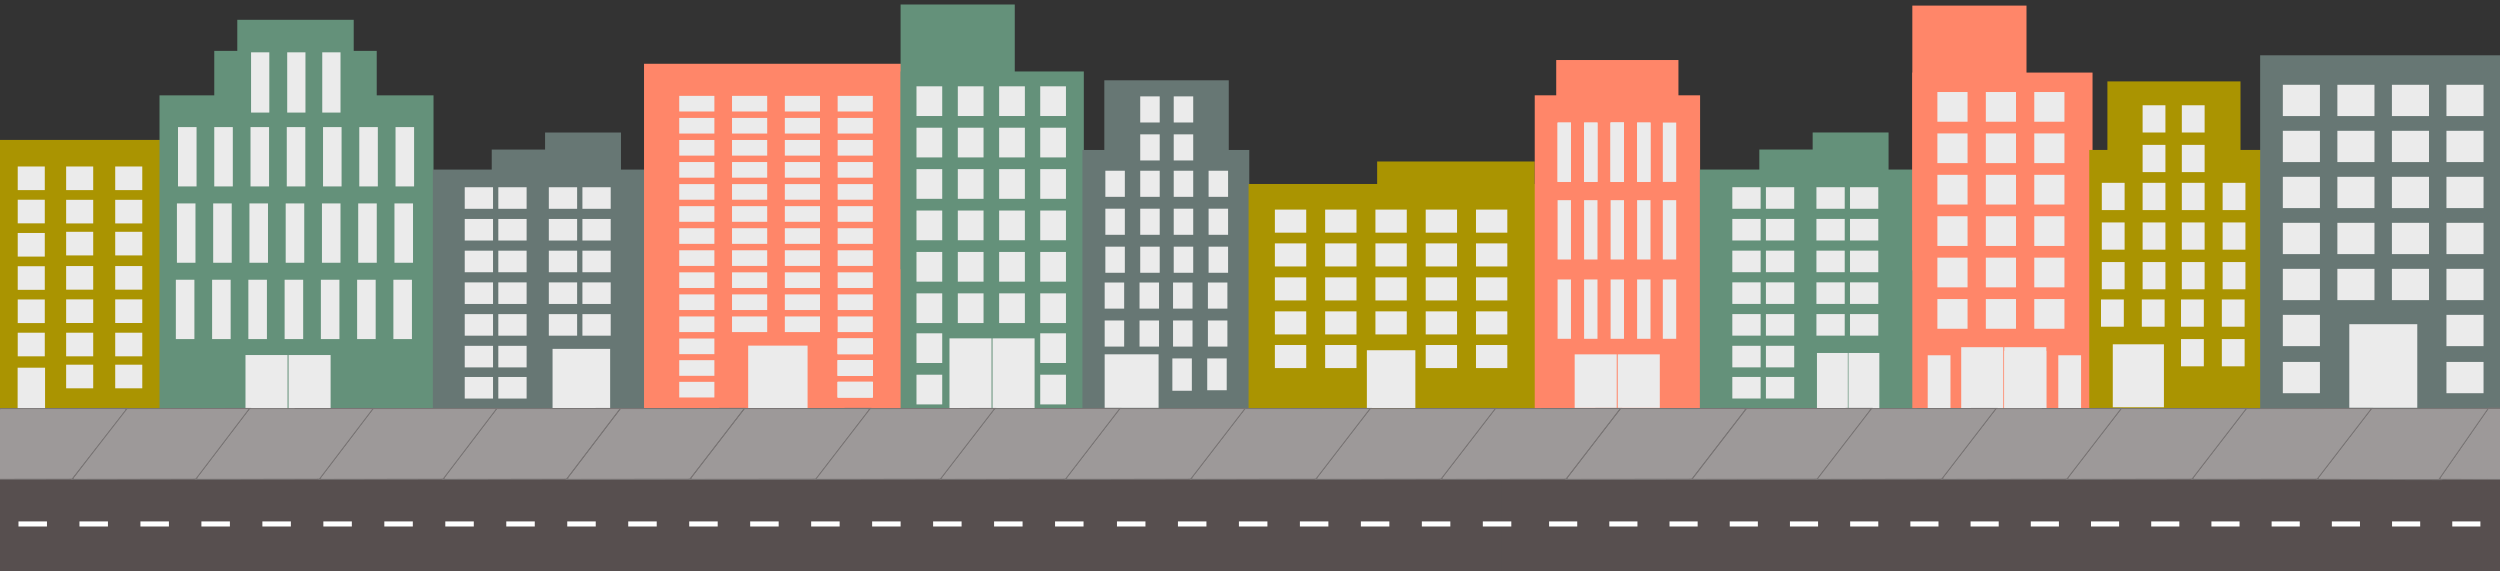 <?xml version="1.0" encoding="UTF-8" standalone="no"?><!-- Generator: Gravit.io --><svg xmlns="http://www.w3.org/2000/svg" xmlns:xlink="http://www.w3.org/1999/xlink" style="isolation:isolate" viewBox="0 0 5470 1250" width="5470pt" height="1250pt"><rect x="0" y="0" width="5470" height="1250" fill="#333333" stroke="none"/><rect x="10940" y="2500" width="5470" height="1250" transform="matrix(1,0,0,1,0,0)" fill="none"/><g><g><rect x="11.667" y="892" width="5500" height="155.333" transform="matrix(1,0,0,1,0,0)" fill="rgb(157,153,153)"/><g><g><g><g><g><rect x="-0.268" y="306.137" width="351.96" height="607.908" transform="matrix(1,0,0,1,0,0)" fill="rgb(170,148,1)"/><rect x="349.011" y="208.625" width="599.525" height="699.95" transform="matrix(1,0,0,1,0,0)" fill="rgb(100,145,122)"/><rect x="468.832" y="111.333" width="355.441" height="125.691" transform="matrix(1,0,0,1,0,0)" fill="rgb(100,145,122)"/><rect x="519.186" y="43.333" width="254.733" height="73.515" transform="matrix(1,0,0,1,0,0)" fill="rgb(100,145,122)"/><rect x="1897.235" y="442.629" width="38.85" height="22.131" transform="matrix(1,0,0,1,0,0)" fill="rgb(235,235,235)"/><rect x="1897.235" y="473.863" width="38.85" height="22.131" transform="matrix(1,0,0,1,0,0)" fill="rgb(235,235,235)"/><rect x="1897.235" y="505.096" width="38.85" height="22.131" transform="matrix(1,0,0,1,0,0)" fill="rgb(235,235,235)"/><rect x="1897.235" y="536.329" width="38.85" height="22.131" transform="matrix(1,0,0,1,0,0)" fill="rgb(235,235,235)"/><rect x="1897.235" y="567.562" width="38.85" height="22.131" transform="matrix(1,0,0,1,0,0)" fill="rgb(235,235,235)"/><rect x="1897.235" y="598.798" width="38.85" height="22.131" transform="matrix(1,0,0,1,0,0)" fill="rgb(235,235,235)"/><rect x="1897.235" y="630.031" width="38.85" height="22.131" transform="matrix(1,0,0,1,0,0)" fill="rgb(235,235,235)"/><rect x="1897.235" y="661.264" width="38.85" height="22.131" transform="matrix(1,0,0,1,0,0)" fill="rgb(235,235,235)"/><rect x="1897.235" y="692.497" width="38.85" height="22.131" transform="matrix(1,0,0,1,0,0)" fill="rgb(235,235,235)"/><rect x="1897.235" y="723.731" width="38.85" height="22.131" transform="matrix(1,0,0,1,0,0)" fill="rgb(235,235,235)"/><rect x="1897.235" y="754.964" width="38.85" height="22.131" transform="matrix(1,0,0,1,0,0)" fill="rgb(235,235,235)"/><rect x="1897.235" y="786.199" width="38.85" height="22.131" transform="matrix(1,0,0,1,0,0)" fill="rgb(235,235,235)"/><rect x="947.056" y="371.065" width="465.036" height="536.164" transform="matrix(1,0,0,1,0,0)" fill="rgb(103,119,116)"/><rect x="1192.613" y="289.956" width="166.047" height="112.915" transform="matrix(1,0,0,1,0,0)" fill="rgb(103,119,116)"/><rect x="1075.93" y="327.289" width="121.17" height="82.398" transform="matrix(1,0,0,1,0,0)" fill="rgb(103,119,116)"/><rect x="1409.13" y="139.549" width="564.354" height="765.406" transform="matrix(1,0,0,1,0,0)" fill="rgb(255,134,105)"/><rect x="1970.49" y="156.373" width="400.907" height="749.719" transform="matrix(1,0,0,1,0,0)" fill="rgb(100,145,122)"/><rect x="1970.49" y="9.836" width="249.818" height="579.329" transform="matrix(1,0,0,1,0,0)" fill="rgb(100,145,122)"/><rect x="2368.406" y="328.131" width="365.005" height="579.329" transform="matrix(1,0,0,1,0,0)" fill="rgb(103,119,116)"/><rect x="2416.275" y="175.683" width="272.257" height="579.329" transform="matrix(1,0,0,1,0,0)" fill="rgb(103,119,116)"/><g><rect x="2731.915" y="402.56" width="629.179" height="503.882" transform="matrix(1,0,0,1,0,0)" fill="rgb(170,148,1)"/><rect x="3013.193" y="353.333" width="344.763" height="81.248" transform="matrix(-1,0,0,-1,6371.149,787.915)" fill="rgb(170,148,1)"/></g><rect x="1016.842" y="409.687" width="61.897" height="47.166" transform="matrix(1,0,0,1,0,0)" fill="rgb(235,235,235)"/><rect x="1016.842" y="479.087" width="61.897" height="47.166" transform="matrix(1,0,0,1,0,0)" fill="rgb(235,235,235)"/><rect x="1016.842" y="548.488" width="61.897" height="47.166" transform="matrix(1,0,0,1,0,0)" fill="rgb(235,235,235)"/><rect x="1016.842" y="617.89" width="61.897" height="47.166" transform="matrix(1,0,0,1,0,0)" fill="rgb(235,235,235)"/><rect x="1016.842" y="687.29" width="61.897" height="47.166" transform="matrix(1,0,0,1,0,0)" fill="rgb(235,235,235)"/><rect x="1016.842" y="756.692" width="61.897" height="47.166" transform="matrix(1,0,0,1,0,0)" fill="rgb(235,235,235)"/><rect x="1090.324" y="409.687" width="61.897" height="47.166" transform="matrix(1,0,0,1,0,0)" fill="rgb(235,235,235)"/><rect x="1090.324" y="479.087" width="61.897" height="47.166" transform="matrix(1,0,0,1,0,0)" fill="rgb(235,235,235)"/><rect x="1090.324" y="548.488" width="61.897" height="47.166" transform="matrix(1,0,0,1,0,0)" fill="rgb(235,235,235)"/><rect x="1090.324" y="617.89" width="61.897" height="47.166" transform="matrix(1,0,0,1,0,0)" fill="rgb(235,235,235)"/><rect x="1090.324" y="687.29" width="61.897" height="47.166" transform="matrix(1,0,0,1,0,0)" fill="rgb(235,235,235)"/><rect x="1090.324" y="756.692" width="61.897" height="47.166" transform="matrix(1,0,0,1,0,0)" fill="rgb(235,235,235)"/><rect x="1016.842" y="824.847" width="61.897" height="47.166" transform="matrix(1,0,0,1,0,0)" fill="rgb(235,235,235)"/><rect x="1090.324" y="824.847" width="61.897" height="47.166" transform="matrix(1,0,0,1,0,0)" fill="rgb(235,235,235)"/><rect x="1200.839" y="409.687" width="61.897" height="47.166" transform="matrix(1,0,0,1,0,0)" fill="rgb(235,235,235)"/><rect x="1200.839" y="479.087" width="61.897" height="47.166" transform="matrix(1,0,0,1,0,0)" fill="rgb(235,235,235)"/><rect x="1200.839" y="548.488" width="61.897" height="47.166" transform="matrix(1,0,0,1,0,0)" fill="rgb(235,235,235)"/><rect x="1200.839" y="617.89" width="61.897" height="47.166" transform="matrix(1,0,0,1,0,0)" fill="rgb(235,235,235)"/><rect x="1200.839" y="687.29" width="61.897" height="47.166" transform="matrix(1,0,0,1,0,0)" fill="rgb(235,235,235)"/><rect x="1274.323" y="409.687" width="61.897" height="47.166" transform="matrix(1,0,0,1,0,0)" fill="rgb(235,235,235)"/><rect x="1274.323" y="479.087" width="61.897" height="47.166" transform="matrix(1,0,0,1,0,0)" fill="rgb(235,235,235)"/><rect x="1274.323" y="548.488" width="61.897" height="47.166" transform="matrix(1,0,0,1,0,0)" fill="rgb(235,235,235)"/><rect x="1274.323" y="617.89" width="61.897" height="47.166" transform="matrix(1,0,0,1,0,0)" fill="rgb(235,235,235)"/><rect x="1274.323" y="687.29" width="61.897" height="47.166" transform="matrix(1,0,0,1,0,0)" fill="rgb(235,235,235)"/><g><rect x="38.779" y="582.501" width="59.205" height="51.655" transform="matrix(1,0,0,1,0,0)" fill="rgb(235,235,235)"/><rect x="38.779" y="509.762" width="59.205" height="51.655" transform="matrix(1,0,0,1,0,0)" fill="rgb(235,235,235)"/><rect x="144.728" y="582.131" width="59.205" height="51.655" transform="matrix(1,0,0,1,0,0)" fill="rgb(235,235,235)"/><rect x="38.779" y="655.24" width="59.205" height="51.655" transform="matrix(1,0,0,1,0,0)" fill="rgb(235,235,235)"/><rect x="144.728" y="655.056" width="59.205" height="51.655" transform="matrix(1,0,0,1,0,0)" fill="rgb(235,235,235)"/><rect x="38.779" y="727.979" width="59.205" height="51.655" transform="matrix(1,0,0,1,0,0)" fill="rgb(235,235,235)"/><rect x="144.728" y="727.979" width="59.205" height="51.655" transform="matrix(1,0,0,1,0,0)" fill="rgb(235,235,235)"/><rect x="252.079" y="582.131" width="59.205" height="51.655" transform="matrix(1,0,0,1,0,0)" fill="rgb(235,235,235)"/><rect x="252.079" y="655.056" width="59.205" height="51.655" transform="matrix(1,0,0,1,0,0)" fill="rgb(235,235,235)"/><rect x="252.079" y="727.979" width="59.205" height="51.655" transform="matrix(1,0,0,1,0,0)" fill="rgb(235,235,235)"/><rect x="144.728" y="797.958" width="59.205" height="51.655" transform="matrix(1,0,0,1,0,0)" fill="rgb(235,235,235)"/><rect x="252.079" y="797.958" width="59.205" height="51.655" transform="matrix(1,0,0,1,0,0)" fill="rgb(235,235,235)"/></g><g><rect x="38.779" y="364.284" width="59.205" height="51.655" transform="matrix(1,0,0,1,0,0)" fill="rgb(235,235,235)"/><rect x="144.728" y="364.284" width="59.205" height="51.655" transform="matrix(1,0,0,1,0,0)" fill="rgb(235,235,235)"/><rect x="38.779" y="437.023" width="59.205" height="51.655" transform="matrix(1,0,0,1,0,0)" fill="rgb(235,235,235)"/><rect x="144.728" y="437.207" width="59.205" height="51.655" transform="matrix(1,0,0,1,0,0)" fill="rgb(235,235,235)"/><rect x="252.079" y="364.284" width="59.205" height="51.655" transform="matrix(1,0,0,1,0,0)" fill="rgb(235,235,235)"/><rect x="252.079" y="437.207" width="59.205" height="51.655" transform="matrix(1,0,0,1,0,0)" fill="rgb(235,235,235)"/><rect x="144.728" y="507.186" width="59.205" height="51.655" transform="matrix(1,0,0,1,0,0)" fill="rgb(235,235,235)"/><rect x="252.079" y="507.186" width="59.205" height="51.655" transform="matrix(1,0,0,1,0,0)" fill="rgb(235,235,235)"/></g><g><rect x="1832.767" y="209.751" width="76.943" height="34.2" transform="matrix(1,0,0,1,0,0)" fill="rgb(235,235,235)"/><rect x="1832.767" y="258.017" width="76.943" height="34.2" transform="matrix(1,0,0,1,0,0)" fill="rgb(235,235,235)"/><rect x="1832.767" y="306.283" width="76.943" height="34.2" transform="matrix(1,0,0,1,0,0)" fill="rgb(235,235,235)"/><rect x="1832.767" y="354.548" width="76.943" height="34.2" transform="matrix(1,0,0,1,0,0)" fill="rgb(235,235,235)"/><rect x="1832.767" y="402.814" width="76.943" height="34.2" transform="matrix(1,0,0,1,0,0)" fill="rgb(235,235,235)"/><rect x="1832.767" y="451.083" width="76.943" height="34.2" transform="matrix(1,0,0,1,0,0)" fill="rgb(235,235,235)"/><rect x="1832.767" y="499.348" width="76.943" height="34.2" transform="matrix(1,0,0,1,0,0)" fill="rgb(235,235,235)"/><rect x="1832.767" y="547.614" width="76.943" height="34.2" transform="matrix(1,0,0,1,0,0)" fill="rgb(235,235,235)"/><rect x="1832.767" y="595.88" width="76.943" height="34.2" transform="matrix(1,0,0,1,0,0)" fill="rgb(235,235,235)"/><rect x="1832.767" y="644.146" width="76.943" height="34.2" transform="matrix(1,0,0,1,0,0)" fill="rgb(235,235,235)"/><rect x="1832.767" y="692.411" width="76.943" height="34.2" transform="matrix(1,0,0,1,0,0)" fill="rgb(235,235,235)"/><rect x="1832.767" y="740.68" width="76.943" height="34.2" transform="matrix(1,0,0,1,0,0)" fill="rgb(235,235,235)"/><rect x="1717.225" y="209.751" width="76.943" height="34.2" transform="matrix(1,0,0,1,0,0)" fill="rgb(235,235,235)"/><rect x="1717.225" y="258.017" width="76.943" height="34.2" transform="matrix(1,0,0,1,0,0)" fill="rgb(235,235,235)"/><rect x="1717.225" y="306.283" width="76.943" height="34.2" transform="matrix(1,0,0,1,0,0)" fill="rgb(235,235,235)"/><rect x="1717.225" y="354.548" width="76.943" height="34.2" transform="matrix(1,0,0,1,0,0)" fill="rgb(235,235,235)"/><rect x="1717.225" y="402.814" width="76.943" height="34.2" transform="matrix(1,0,0,1,0,0)" fill="rgb(235,235,235)"/><rect x="1717.225" y="451.083" width="76.943" height="34.2" transform="matrix(1,0,0,1,0,0)" fill="rgb(235,235,235)"/><rect x="1717.225" y="499.348" width="76.943" height="34.2" transform="matrix(1,0,0,1,0,0)" fill="rgb(235,235,235)"/><rect x="1717.225" y="547.614" width="76.943" height="34.2" transform="matrix(1,0,0,1,0,0)" fill="rgb(235,235,235)"/><rect x="1717.225" y="595.88" width="76.943" height="34.2" transform="matrix(1,0,0,1,0,0)" fill="rgb(235,235,235)"/><rect x="1717.225" y="644.146" width="76.943" height="34.2" transform="matrix(1,0,0,1,0,0)" fill="rgb(235,235,235)"/><rect x="1717.225" y="692.411" width="76.943" height="34.2" transform="matrix(1,0,0,1,0,0)" fill="rgb(235,235,235)"/><rect x="1601.684" y="209.751" width="76.943" height="34.2" transform="matrix(1,0,0,1,0,0)" fill="rgb(235,235,235)"/><rect x="1601.684" y="258.017" width="76.943" height="34.2" transform="matrix(1,0,0,1,0,0)" fill="rgb(235,235,235)"/><rect x="1601.684" y="306.283" width="76.943" height="34.2" transform="matrix(1,0,0,1,0,0)" fill="rgb(235,235,235)"/><rect x="1601.684" y="354.548" width="76.943" height="34.2" transform="matrix(1,0,0,1,0,0)" fill="rgb(235,235,235)"/><rect x="1601.684" y="402.814" width="76.943" height="34.2" transform="matrix(1,0,0,1,0,0)" fill="rgb(235,235,235)"/><rect x="1601.684" y="451.083" width="76.943" height="34.2" transform="matrix(1,0,0,1,0,0)" fill="rgb(235,235,235)"/><rect x="1601.684" y="499.348" width="76.943" height="34.2" transform="matrix(1,0,0,1,0,0)" fill="rgb(235,235,235)"/><rect x="1601.684" y="547.614" width="76.943" height="34.2" transform="matrix(1,0,0,1,0,0)" fill="rgb(235,235,235)"/><rect x="1601.684" y="595.88" width="76.943" height="34.2" transform="matrix(1,0,0,1,0,0)" fill="rgb(235,235,235)"/><rect x="1601.684" y="644.146" width="76.943" height="34.2" transform="matrix(1,0,0,1,0,0)" fill="rgb(235,235,235)"/><rect x="1601.684" y="692.411" width="76.943" height="34.2" transform="matrix(1,0,0,1,0,0)" fill="rgb(235,235,235)"/><rect x="1486.142" y="209.751" width="76.943" height="34.2" transform="matrix(1,0,0,1,0,0)" fill="rgb(235,235,235)"/><rect x="1486.142" y="258.017" width="76.943" height="34.2" transform="matrix(1,0,0,1,0,0)" fill="rgb(235,235,235)"/><rect x="1486.142" y="306.283" width="76.943" height="34.2" transform="matrix(1,0,0,1,0,0)" fill="rgb(235,235,235)"/><rect x="1486.142" y="354.548" width="76.943" height="34.2" transform="matrix(1,0,0,1,0,0)" fill="rgb(235,235,235)"/><rect x="1486.142" y="402.814" width="76.943" height="34.2" transform="matrix(1,0,0,1,0,0)" fill="rgb(235,235,235)"/><rect x="1486.142" y="451.083" width="76.943" height="34.2" transform="matrix(1,0,0,1,0,0)" fill="rgb(235,235,235)"/><rect x="1486.142" y="499.348" width="76.943" height="34.2" transform="matrix(1,0,0,1,0,0)" fill="rgb(235,235,235)"/><rect x="1486.142" y="547.614" width="76.943" height="34.2" transform="matrix(1,0,0,1,0,0)" fill="rgb(235,235,235)"/><rect x="1486.142" y="595.88" width="76.943" height="34.2" transform="matrix(1,0,0,1,0,0)" fill="rgb(235,235,235)"/><rect x="1486.142" y="644.146" width="76.943" height="34.2" transform="matrix(1,0,0,1,0,0)" fill="rgb(235,235,235)"/><rect x="1486.142" y="692.411" width="76.943" height="34.2" transform="matrix(1,0,0,1,0,0)" fill="rgb(235,235,235)"/><rect x="1486.142" y="740.68" width="76.943" height="34.2" transform="matrix(1,0,0,1,0,0)" fill="rgb(235,235,235)"/><rect x="1832.767" y="788.075" width="76.943" height="34.2" transform="matrix(1,0,0,1,0,0)" fill="rgb(235,235,235)"/><rect x="1486.142" y="788.075" width="76.943" height="34.2" transform="matrix(1,0,0,1,0,0)" fill="rgb(235,235,235)"/><rect x="1832.767" y="835.47" width="76.943" height="34.2" transform="matrix(1,0,0,1,0,0)" fill="rgb(235,235,235)"/><rect x="1832.767" y="740.68" width="76.943" height="34.2" transform="matrix(1,0,0,1,0,0)" fill="rgb(235,235,235)"/><rect x="1832.767" y="788.075" width="76.943" height="34.2" transform="matrix(1,0,0,1,0,0)" fill="rgb(235,235,235)"/><rect x="1832.767" y="835.47" width="76.943" height="34.2" transform="matrix(1,0,0,1,0,0)" fill="rgb(235,235,235)"/><rect x="1832.767" y="740.68" width="76.943" height="34.2" transform="matrix(1,0,0,1,0,0)" fill="rgb(235,235,235)"/><rect x="1832.767" y="788.075" width="76.943" height="34.2" transform="matrix(1,0,0,1,0,0)" fill="rgb(235,235,235)"/><rect x="1832.767" y="835.47" width="76.943" height="34.2" transform="matrix(1,0,0,1,0,0)" fill="rgb(235,235,235)"/><rect x="1486.142" y="835.47" width="76.943" height="34.2" transform="matrix(1,0,0,1,0,0)" fill="rgb(235,235,235)"/></g><g><g><rect x="549.316" y="114.485" width="39.941" height="131.818" transform="matrix(1,0,0,1,0,0)" fill="rgb(235,235,235)"/><rect x="628.4" y="114.485" width="39.941" height="131.818" transform="matrix(1,0,0,1,0,0)" fill="rgb(235,235,235)"/><rect x="705.089" y="114.485" width="39.941" height="131.818" transform="matrix(1,0,0,1,0,0)" fill="rgb(235,235,235)"/></g><g><g><rect x="384.758" y="612.087" width="40.589" height="129.819" transform="matrix(1,0,0,1,0,0)" fill="rgb(235,235,235)"/><rect x="464.085" y="612.087" width="40.589" height="129.819" transform="matrix(1,0,0,1,0,0)" fill="rgb(235,235,235)"/><rect x="543.413" y="612.087" width="40.589" height="129.819" transform="matrix(1,0,0,1,0,0)" fill="rgb(235,235,235)"/><rect x="622.741" y="612.087" width="40.589" height="129.819" transform="matrix(1,0,0,1,0,0)" fill="rgb(235,235,235)"/><rect x="702.07" y="612.087" width="40.589" height="129.819" transform="matrix(1,0,0,1,0,0)" fill="rgb(235,235,235)"/><rect x="781.398" y="612.087" width="40.589" height="129.819" transform="matrix(1,0,0,1,0,0)" fill="rgb(235,235,235)"/><rect x="860.726" y="612.087" width="40.589" height="129.819" transform="matrix(1,0,0,1,0,0)" fill="rgb(235,235,235)"/></g><g><rect x="387.115" y="445.087" width="40.589" height="129.819" transform="matrix(1,0,0,1,0,0)" fill="rgb(235,235,235)"/><rect x="466.442" y="445.087" width="40.589" height="129.819" transform="matrix(1,0,0,1,0,0)" fill="rgb(235,235,235)"/><rect x="545.771" y="445.087" width="40.589" height="129.819" transform="matrix(1,0,0,1,0,0)" fill="rgb(235,235,235)"/><rect x="625.099" y="445.087" width="40.589" height="129.819" transform="matrix(1,0,0,1,0,0)" fill="rgb(235,235,235)"/><rect x="704.427" y="445.087" width="40.589" height="129.819" transform="matrix(1,0,0,1,0,0)" fill="rgb(235,235,235)"/><rect x="783.755" y="445.087" width="40.589" height="129.819" transform="matrix(1,0,0,1,0,0)" fill="rgb(235,235,235)"/><rect x="863.084" y="445.087" width="40.589" height="129.819" transform="matrix(1,0,0,1,0,0)" fill="rgb(235,235,235)"/></g><g><rect x="389.473" y="278.087" width="40.589" height="129.819" transform="matrix(1,0,0,1,0,0)" fill="rgb(235,235,235)"/><rect x="468.8" y="278.087" width="40.589" height="129.819" transform="matrix(1,0,0,1,0,0)" fill="rgb(235,235,235)"/><rect x="548.128" y="278.087" width="40.589" height="129.819" transform="matrix(1,0,0,1,0,0)" fill="rgb(235,235,235)"/><rect x="627.457" y="278.087" width="40.589" height="129.819" transform="matrix(1,0,0,1,0,0)" fill="rgb(235,235,235)"/><rect x="706.785" y="278.087" width="40.589" height="129.819" transform="matrix(1,0,0,1,0,0)" fill="rgb(235,235,235)"/><rect x="786.113" y="278.087" width="40.589" height="129.819" transform="matrix(1,0,0,1,0,0)" fill="rgb(235,235,235)"/><rect x="865.441" y="278.087" width="40.589" height="129.819" transform="matrix(1,0,0,1,0,0)" fill="rgb(235,235,235)"/></g></g></g><g><rect x="2418.518" y="373.57" width="42.633" height="57.108" transform="matrix(1,0,0,1,0,0)" fill="rgb(235,235,235)"/><rect x="2494.811" y="373.57" width="42.633" height="57.108" transform="matrix(1,0,0,1,0,0)" fill="rgb(235,235,235)"/><rect x="2418.518" y="539.703" width="42.633" height="57.108" transform="matrix(1,0,0,1,0,0)" fill="rgb(235,235,235)"/><rect x="2494.811" y="539.703" width="42.633" height="57.108" transform="matrix(1,0,0,1,0,0)" fill="rgb(235,235,235)"/><rect x="2418.518" y="456.635" width="42.633" height="57.108" transform="matrix(1,0,0,1,0,0)" fill="rgb(235,235,235)"/><rect x="2494.811" y="456.635" width="42.633" height="57.108" transform="matrix(1,0,0,1,0,0)" fill="rgb(235,235,235)"/></g><g><rect x="2568.112" y="373.57" width="42.633" height="57.108" transform="matrix(1,0,0,1,0,0)" fill="rgb(235,235,235)"/><rect x="2494.811" y="293.964" width="42.633" height="57.108" transform="matrix(1,0,0,1,0,0)" fill="rgb(235,235,235)"/><rect x="2568.112" y="293.964" width="42.633" height="57.108" transform="matrix(1,0,0,1,0,0)" fill="rgb(235,235,235)"/><rect x="2494.811" y="210.898" width="42.633" height="57.108" transform="matrix(1,0,0,1,0,0)" fill="rgb(235,235,235)"/><rect x="2568.112" y="210.898" width="42.633" height="57.108" transform="matrix(1,0,0,1,0,0)" fill="rgb(235,235,235)"/><rect x="2644.403" y="373.57" width="42.633" height="57.108" transform="matrix(1,0,0,1,0,0)" fill="rgb(235,235,235)"/><rect x="2568.112" y="539.703" width="42.633" height="57.108" transform="matrix(1,0,0,1,0,0)" fill="rgb(235,235,235)"/><rect x="2644.403" y="539.703" width="42.633" height="57.108" transform="matrix(1,0,0,1,0,0)" fill="rgb(235,235,235)"/><rect x="2568.112" y="456.635" width="42.633" height="57.108" transform="matrix(1,0,0,1,0,0)" fill="rgb(235,235,235)"/><rect x="2644.403" y="456.635" width="42.633" height="57.108" transform="matrix(1,0,0,1,0,0)" fill="rgb(235,235,235)"/></g><g><rect x="2417.022" y="618.154" width="42.633" height="57.108" transform="matrix(1,0,0,1,0,0)" fill="rgb(235,235,235)"/><rect x="2493.315" y="618.154" width="42.633" height="57.108" transform="matrix(1,0,0,1,0,0)" fill="rgb(235,235,235)"/><rect x="2417.022" y="701.222" width="42.633" height="57.108" transform="matrix(1,0,0,1,0,0)" fill="rgb(235,235,235)"/><rect x="2493.315" y="701.222" width="42.633" height="57.108" transform="matrix(1,0,0,1,0,0)" fill="rgb(235,235,235)"/></g><g><rect x="2566.614" y="618.154" width="42.633" height="57.108" transform="matrix(1,0,0,1,0,0)" fill="rgb(235,235,235)"/><rect x="2642.907" y="618.154" width="42.633" height="57.108" transform="matrix(1,0,0,1,0,0)" fill="rgb(235,235,235)"/><rect x="2566.614" y="701.222" width="42.633" height="57.108" transform="matrix(1,0,0,1,0,0)" fill="rgb(235,235,235)"/><rect x="2642.907" y="701.222" width="42.633" height="57.108" transform="matrix(1,0,0,1,0,0)" fill="rgb(235,235,235)"/><rect x="2565.119" y="784.235" width="42.633" height="70.739" transform="matrix(1,0,0,1,0,0)" fill="rgb(235,235,235)"/><rect x="2641.411" y="784.235" width="42.633" height="69.604" transform="matrix(1,0,0,1,0,0)" fill="rgb(235,235,235)"/></g><rect x="38.575" y="804.532" width="60.005" height="100.674" transform="matrix(1,0,0,1,0,0)" fill="rgb(235,235,235)"/><rect x="537.133" y="776.8" width="92" height="122.681" transform="matrix(1,0,0,1,0,0)" fill="rgb(235,235,235)"/><rect x="631.376" y="776.8" width="92" height="122.681" transform="matrix(1,0,0,1,0,0)" fill="rgb(235,235,235)"/><rect x="2077.449" y="740.333" width="92" height="153.216" transform="matrix(1,0,0,1,0,0)" fill="rgb(235,235,235)"/><rect x="2171.692" y="740.333" width="92" height="153.216" transform="matrix(1,0,0,1,0,0)" fill="rgb(235,235,235)"/><rect x="1209" y="763.333" width="126" height="139.35" transform="matrix(1,0,0,1,0,0)" fill="rgb(235,235,235)"/><rect x="1637" y="756.236" width="130" height="150.642" transform="matrix(1,0,0,1,0,0)" fill="rgb(235,235,235)"/><rect x="2417" y="775.236" width="118" height="117.097" transform="matrix(1,0,0,1,0,0)" fill="rgb(235,235,235)"/><g><rect x="3357.988" y="208.542" width="361.806" height="699.95" transform="matrix(1,0,0,1,0,0)" fill="rgb(255,134,105)"/><rect x="3405.009" y="131.333" width="267.423" height="126.054" transform="matrix(1,0,0,1,0,0)" fill="rgb(255,134,105)"/><rect x="3719.281" y="370.981" width="476.697" height="536.164" transform="matrix(1,0,0,1,0,0)" fill="rgb(100,145,122)"/><rect x="3966.107" y="289.872" width="166.047" height="112.915" transform="matrix(1,0,0,1,0,0)" fill="rgb(100,145,122)"/><rect x="3849.427" y="327.205" width="121.17" height="82.398" transform="matrix(1,0,0,1,0,0)" fill="rgb(100,145,122)"/><rect x="4184.167" y="158.794" width="394.314" height="749.719" transform="matrix(1,0,0,1,0,0)" fill="rgb(255,134,105)"/><rect x="4184.167" y="12.257" width="249.818" height="579.329" transform="matrix(1,0,0,1,0,0)" fill="rgb(255,134,105)"/><rect x="4571.286" y="328.047" width="375.799" height="579.329" transform="matrix(1,0,0,1,0,0)" fill="rgb(170,148,1)"/><rect x="4611" y="178.104" width="291.208" height="579.329" transform="matrix(1,0,0,1,0,0)" fill="rgb(170,148,1)"/><rect x="3790.337" y="409.603" width="61.897" height="47.166" transform="matrix(1,0,0,1,0,0)" fill="rgb(235,235,235)"/><rect x="3790.337" y="479.003" width="61.897" height="47.166" transform="matrix(1,0,0,1,0,0)" fill="rgb(235,235,235)"/><rect x="3790.337" y="548.405" width="61.897" height="47.166" transform="matrix(1,0,0,1,0,0)" fill="rgb(235,235,235)"/><rect x="3790.337" y="617.806" width="61.897" height="47.166" transform="matrix(1,0,0,1,0,0)" fill="rgb(235,235,235)"/><rect x="3790.337" y="687.206" width="61.897" height="47.166" transform="matrix(1,0,0,1,0,0)" fill="rgb(235,235,235)"/><rect x="3790.337" y="756.608" width="61.897" height="47.166" transform="matrix(1,0,0,1,0,0)" fill="rgb(235,235,235)"/><rect x="3863.82" y="409.603" width="61.897" height="47.166" transform="matrix(1,0,0,1,0,0)" fill="rgb(235,235,235)"/><rect x="3863.82" y="479.003" width="61.897" height="47.166" transform="matrix(1,0,0,1,0,0)" fill="rgb(235,235,235)"/><rect x="3863.82" y="548.405" width="61.897" height="47.166" transform="matrix(1,0,0,1,0,0)" fill="rgb(235,235,235)"/><rect x="3863.82" y="617.806" width="61.897" height="47.166" transform="matrix(1,0,0,1,0,0)" fill="rgb(235,235,235)"/><rect x="3863.82" y="687.206" width="61.897" height="47.166" transform="matrix(1,0,0,1,0,0)" fill="rgb(235,235,235)"/><rect x="3863.82" y="756.608" width="61.897" height="47.166" transform="matrix(1,0,0,1,0,0)" fill="rgb(235,235,235)"/><rect x="3790.337" y="824.764" width="61.897" height="47.166" transform="matrix(1,0,0,1,0,0)" fill="rgb(235,235,235)"/><rect x="3863.82" y="824.764" width="61.897" height="47.166" transform="matrix(1,0,0,1,0,0)" fill="rgb(235,235,235)"/><rect x="3974.336" y="409.603" width="61.897" height="47.166" transform="matrix(1,0,0,1,0,0)" fill="rgb(235,235,235)"/><rect x="3974.336" y="479.003" width="61.897" height="47.166" transform="matrix(1,0,0,1,0,0)" fill="rgb(235,235,235)"/><rect x="3974.336" y="548.405" width="61.897" height="47.166" transform="matrix(1,0,0,1,0,0)" fill="rgb(235,235,235)"/><rect x="3974.336" y="617.806" width="61.897" height="47.166" transform="matrix(1,0,0,1,0,0)" fill="rgb(235,235,235)"/><rect x="3974.336" y="687.206" width="61.897" height="47.166" transform="matrix(1,0,0,1,0,0)" fill="rgb(235,235,235)"/><rect x="4047.817" y="409.603" width="61.897" height="47.166" transform="matrix(1,0,0,1,0,0)" fill="rgb(235,235,235)"/><rect x="4047.817" y="479.003" width="61.897" height="47.166" transform="matrix(1,0,0,1,0,0)" fill="rgb(235,235,235)"/><rect x="4047.817" y="548.405" width="61.897" height="47.166" transform="matrix(1,0,0,1,0,0)" fill="rgb(235,235,235)"/><rect x="4047.817" y="617.806" width="61.897" height="47.166" transform="matrix(1,0,0,1,0,0)" fill="rgb(235,235,235)"/><rect x="4047.817" y="687.206" width="61.897" height="47.166" transform="matrix(1,0,0,1,0,0)" fill="rgb(235,235,235)"/><g><g><rect x="3408.003" y="268.166" width="29.293" height="129.819" transform="matrix(1,0,0,1,0,0)" fill="rgb(235,235,235)"/><rect x="3466.004" y="268.166" width="29.293" height="129.819" transform="matrix(1,0,0,1,0,0)" fill="rgb(235,235,235)"/><rect x="3524.006" y="268.166" width="29.293" height="129.819" transform="matrix(1,0,0,1,0,0)" fill="rgb(235,235,235)"/><rect x="3582.007" y="268.166" width="29.293" height="129.819" transform="matrix(1,0,0,1,0,0)" fill="rgb(235,235,235)"/></g><g><rect x="3408.003" y="268.166" width="29.293" height="129.819" transform="matrix(1,0,0,1,0,0)" fill="rgb(235,235,235)"/><rect x="3466.004" y="268.166" width="29.293" height="129.819" transform="matrix(1,0,0,1,0,0)" fill="rgb(235,235,235)"/><rect x="3524.006" y="268.166" width="29.293" height="129.819" transform="matrix(1,0,0,1,0,0)" fill="rgb(235,235,235)"/><rect x="3524.006" y="268.166" width="29.293" height="129.819" transform="matrix(1,0,0,1,0,0)" fill="rgb(235,235,235)"/><rect x="3582.007" y="268.166" width="29.293" height="129.819" transform="matrix(1,0,0,1,0,0)" fill="rgb(235,235,235)"/><rect x="3638.251" y="268.166" width="29.293" height="129.819" transform="matrix(1,0,0,1,0,0)" fill="rgb(235,235,235)"/></g><g><rect x="3408.003" y="437.976" width="29.293" height="129.819" transform="matrix(1,0,0,1,0,0)" fill="rgb(235,235,235)"/><rect x="3466.004" y="437.976" width="29.293" height="129.819" transform="matrix(1,0,0,1,0,0)" fill="rgb(235,235,235)"/><rect x="3524.006" y="437.976" width="29.293" height="129.819" transform="matrix(1,0,0,1,0,0)" fill="rgb(235,235,235)"/><rect x="3582.007" y="437.976" width="29.293" height="129.819" transform="matrix(1,0,0,1,0,0)" fill="rgb(235,235,235)"/><rect x="3638.251" y="437.976" width="29.293" height="129.819" transform="matrix(1,0,0,1,0,0)" fill="rgb(235,235,235)"/></g><g><rect x="3408.003" y="611.478" width="29.293" height="129.819" transform="matrix(1,0,0,1,0,0)" fill="rgb(235,235,235)"/><rect x="3466.004" y="611.478" width="29.293" height="129.819" transform="matrix(1,0,0,1,0,0)" fill="rgb(235,235,235)"/><rect x="3524.006" y="611.478" width="29.293" height="129.819" transform="matrix(1,0,0,1,0,0)" fill="rgb(235,235,235)"/><rect x="3582.007" y="611.478" width="29.293" height="129.819" transform="matrix(1,0,0,1,0,0)" fill="rgb(235,235,235)"/><rect x="3638.251" y="611.478" width="29.293" height="129.819" transform="matrix(1,0,0,1,0,0)" fill="rgb(235,235,235)"/></g></g><g><rect x="4598.75" y="400.047" width="49.894" height="59.586" transform="matrix(1,0,0,1,0,0)" fill="rgb(235,235,235)"/><rect x="4688.037" y="400.047" width="49.894" height="59.586" transform="matrix(1,0,0,1,0,0)" fill="rgb(235,235,235)"/><rect x="4598.75" y="573.386" width="49.894" height="59.586" transform="matrix(1,0,0,1,0,0)" fill="rgb(235,235,235)"/><rect x="4688.037" y="573.386" width="49.894" height="59.586" transform="matrix(1,0,0,1,0,0)" fill="rgb(235,235,235)"/><rect x="4598.75" y="486.716" width="49.894" height="59.586" transform="matrix(1,0,0,1,0,0)" fill="rgb(235,235,235)"/><rect x="4688.037" y="486.716" width="49.894" height="59.586" transform="matrix(1,0,0,1,0,0)" fill="rgb(235,235,235)"/></g><g><rect x="4773.819" y="400.047" width="49.894" height="59.586" transform="matrix(1,0,0,1,0,0)" fill="rgb(235,235,235)"/><rect x="4688.037" y="316.988" width="49.894" height="59.586" transform="matrix(1,0,0,1,0,0)" fill="rgb(235,235,235)"/><rect x="4773.819" y="316.988" width="49.894" height="59.586" transform="matrix(1,0,0,1,0,0)" fill="rgb(235,235,235)"/><rect x="4688.037" y="230.319" width="49.894" height="59.586" transform="matrix(1,0,0,1,0,0)" fill="rgb(235,235,235)"/><rect x="4773.819" y="230.319" width="49.894" height="59.586" transform="matrix(1,0,0,1,0,0)" fill="rgb(235,235,235)"/><rect x="4863.106" y="400.047" width="49.894" height="59.586" transform="matrix(1,0,0,1,0,0)" fill="rgb(235,235,235)"/><rect x="4773.819" y="573.386" width="49.894" height="59.586" transform="matrix(1,0,0,1,0,0)" fill="rgb(235,235,235)"/><rect x="4863.106" y="573.386" width="49.894" height="59.586" transform="matrix(1,0,0,1,0,0)" fill="rgb(235,235,235)"/><rect x="4773.819" y="486.716" width="49.894" height="59.586" transform="matrix(1,0,0,1,0,0)" fill="rgb(235,235,235)"/><rect x="4863.106" y="486.716" width="49.894" height="59.586" transform="matrix(1,0,0,1,0,0)" fill="rgb(235,235,235)"/></g><g><rect x="4597" y="655.241" width="49.894" height="59.586" transform="matrix(1,0,0,1,0,0)" fill="rgb(235,235,235)"/><rect x="4686.286" y="655.241" width="49.894" height="59.586" transform="matrix(1,0,0,1,0,0)" fill="rgb(235,235,235)"/></g><g><rect x="4772.069" y="655.241" width="49.894" height="59.586" transform="matrix(1,0,0,1,0,0)" fill="rgb(235,235,235)"/><rect x="4861.355" y="655.241" width="49.894" height="59.586" transform="matrix(1,0,0,1,0,0)" fill="rgb(235,235,235)"/><rect x="4772.069" y="741.911" width="49.894" height="59.586" transform="matrix(1,0,0,1,0,0)" fill="rgb(235,235,235)"/><rect x="4861.355" y="741.911" width="49.894" height="59.586" transform="matrix(1,0,0,1,0,0)" fill="rgb(235,235,235)"/></g><rect x="3445.399" y="775.333" width="92" height="117.083" transform="matrix(1,0,0,1,0,0)" fill="rgb(235,235,235)"/><rect x="3539.642" y="775.333" width="92" height="117.083" transform="matrix(1,0,0,1,0,0)" fill="rgb(235,235,235)"/><rect x="4291.125" y="759.656" width="92" height="136.313" transform="matrix(1,0,0,1,0,0)" fill="rgb(235,235,235)"/><rect x="4217.824" y="777.312" width="49.832" height="117.001" transform="matrix(1,0,0,1,0,0)" fill="rgb(235,235,235)"/><rect x="4503.544" y="777.312" width="49.832" height="117.001" transform="matrix(1,0,0,1,0,0)" fill="rgb(235,235,235)"/><rect x="4385.368" y="767.656" width="92" height="136.313" transform="matrix(1,0,0,1,0,0)" fill="rgb(235,235,235)"/><rect x="4385.368" y="759.656" width="92" height="136.313" transform="matrix(1,0,0,1,0,0)" fill="rgb(235,235,235)"/><rect x="3975.506" y="772.333" width="67.494" height="123.266" transform="matrix(1,0,0,1,0,0)" fill="rgb(235,235,235)"/><rect x="4044.506" y="772.333" width="67.494" height="123.266" transform="matrix(1,0,0,1,0,0)" fill="rgb(235,235,235)"/><rect x="4622.782" y="753.333" width="111.882" height="137.771" transform="matrix(1,0,0,1,0,0)" fill="rgb(235,235,235)"/><g><rect x="2789.446" y="681.254" width="68.554" height="50.458" transform="matrix(1,0,0,1,0,0)" fill="rgb(235,235,235)"/><rect x="2789.446" y="754.877" width="68.554" height="50.458" transform="matrix(1,0,0,1,0,0)" fill="rgb(235,235,235)"/><rect x="2789.446" y="606.897" width="68.554" height="50.458" transform="matrix(1,0,0,1,0,0)" fill="rgb(235,235,235)"/><rect x="2789.446" y="532.539" width="68.554" height="50.458" transform="matrix(1,0,0,1,0,0)" fill="rgb(235,235,235)"/><rect x="2789.446" y="458.608" width="68.554" height="50.458" transform="matrix(1,0,0,1,0,0)" fill="rgb(235,235,235)"/></g><g><rect x="2899.446" y="681.254" width="68.554" height="50.458" transform="matrix(1,0,0,1,0,0)" fill="rgb(235,235,235)"/><rect x="2899.446" y="754.877" width="68.554" height="50.458" transform="matrix(1,0,0,1,0,0)" fill="rgb(235,235,235)"/><rect x="2899.446" y="606.897" width="68.554" height="50.458" transform="matrix(1,0,0,1,0,0)" fill="rgb(235,235,235)"/><rect x="2899.446" y="532.539" width="68.554" height="50.458" transform="matrix(1,0,0,1,0,0)" fill="rgb(235,235,235)"/><rect x="2899.446" y="458.608" width="68.554" height="50.458" transform="matrix(1,0,0,1,0,0)" fill="rgb(235,235,235)"/></g><g><rect x="3009.446" y="681.254" width="68.554" height="50.458" transform="matrix(1,0,0,1,0,0)" fill="rgb(235,235,235)"/><rect x="3009.446" y="606.897" width="68.554" height="50.458" transform="matrix(1,0,0,1,0,0)" fill="rgb(235,235,235)"/><rect x="3009.446" y="532.539" width="68.554" height="50.458" transform="matrix(1,0,0,1,0,0)" fill="rgb(235,235,235)"/><rect x="3009.446" y="458.608" width="68.554" height="50.458" transform="matrix(1,0,0,1,0,0)" fill="rgb(235,235,235)"/></g><g><rect x="3119.446" y="681.254" width="68.554" height="50.458" transform="matrix(1,0,0,1,0,0)" fill="rgb(235,235,235)"/><rect x="3119.446" y="754.877" width="68.554" height="50.458" transform="matrix(1,0,0,1,0,0)" fill="rgb(235,235,235)"/><rect x="3119.446" y="606.897" width="68.554" height="50.458" transform="matrix(1,0,0,1,0,0)" fill="rgb(235,235,235)"/><rect x="3119.446" y="532.539" width="68.554" height="50.458" transform="matrix(1,0,0,1,0,0)" fill="rgb(235,235,235)"/><rect x="3119.446" y="458.608" width="68.554" height="50.458" transform="matrix(1,0,0,1,0,0)" fill="rgb(235,235,235)"/></g><g><rect x="3229.446" y="681.254" width="68.554" height="50.458" transform="matrix(1,0,0,1,0,0)" fill="rgb(235,235,235)"/><rect x="3229.446" y="754.877" width="68.554" height="50.458" transform="matrix(1,0,0,1,0,0)" fill="rgb(235,235,235)"/><rect x="3229.446" y="606.897" width="68.554" height="50.458" transform="matrix(1,0,0,1,0,0)" fill="rgb(235,235,235)"/><rect x="3229.446" y="532.539" width="68.554" height="50.458" transform="matrix(1,0,0,1,0,0)" fill="rgb(235,235,235)"/><rect x="3229.446" y="458.608" width="68.554" height="50.458" transform="matrix(1,0,0,1,0,0)" fill="rgb(235,235,235)"/></g><rect x="2990.704" y="766.333" width="106.095" height="126.49" transform="matrix(1,0,0,1,0,0)" fill="rgb(235,235,235)"/></g><g><rect x="4945.22" y="120.967" width="533.512" height="773.71" transform="matrix(1,0,0,1,0,0)" fill="rgb(103,119,116)"/><g><rect x="4994.835" y="185.518" width="81.165" height="68.423" transform="matrix(1,0,0,1,0,0)" fill="rgb(235,235,235)"/><rect x="4994.835" y="286.195" width="81.165" height="68.423" transform="matrix(1,0,0,1,0,0)" fill="rgb(235,235,235)"/><rect x="4994.835" y="386.874" width="81.165" height="68.423" transform="matrix(1,0,0,1,0,0)" fill="rgb(235,235,235)"/><rect x="4994.835" y="487.554" width="81.165" height="68.423" transform="matrix(1,0,0,1,0,0)" fill="rgb(235,235,235)"/><rect x="4994.835" y="588.231" width="81.165" height="68.423" transform="matrix(1,0,0,1,0,0)" fill="rgb(235,235,235)"/><rect x="4994.835" y="688.91" width="81.165" height="68.423" transform="matrix(1,0,0,1,0,0)" fill="rgb(235,235,235)"/></g><g><rect x="5114.168" y="185.518" width="81.165" height="68.423" transform="matrix(1,0,0,1,0,0)" fill="rgb(235,235,235)"/><rect x="5114.168" y="286.195" width="81.165" height="68.423" transform="matrix(1,0,0,1,0,0)" fill="rgb(235,235,235)"/><rect x="5114.168" y="386.874" width="81.165" height="68.423" transform="matrix(1,0,0,1,0,0)" fill="rgb(235,235,235)"/><rect x="5114.168" y="487.554" width="81.165" height="68.423" transform="matrix(1,0,0,1,0,0)" fill="rgb(235,235,235)"/><rect x="5114.168" y="588.231" width="81.165" height="68.423" transform="matrix(1,0,0,1,0,0)" fill="rgb(235,235,235)"/></g><g><rect x="5233.502" y="185.518" width="81.165" height="68.423" transform="matrix(1,0,0,1,0,0)" fill="rgb(235,235,235)"/><rect x="5233.502" y="286.195" width="81.165" height="68.423" transform="matrix(1,0,0,1,0,0)" fill="rgb(235,235,235)"/><rect x="5233.502" y="386.874" width="81.165" height="68.423" transform="matrix(1,0,0,1,0,0)" fill="rgb(235,235,235)"/><rect x="5233.502" y="487.554" width="81.165" height="68.423" transform="matrix(1,0,0,1,0,0)" fill="rgb(235,235,235)"/><rect x="5233.502" y="588.231" width="81.165" height="68.423" transform="matrix(1,0,0,1,0,0)" fill="rgb(235,235,235)"/></g><g><rect x="5352.835" y="185.518" width="81.165" height="68.423" transform="matrix(1,0,0,1,0,0)" fill="rgb(235,235,235)"/><rect x="5352.835" y="286.195" width="81.165" height="68.423" transform="matrix(1,0,0,1,0,0)" fill="rgb(235,235,235)"/><rect x="5352.835" y="386.874" width="81.165" height="68.423" transform="matrix(1,0,0,1,0,0)" fill="rgb(235,235,235)"/><rect x="5352.835" y="487.554" width="81.165" height="68.423" transform="matrix(1,0,0,1,0,0)" fill="rgb(235,235,235)"/><rect x="5352.835" y="588.231" width="81.165" height="68.423" transform="matrix(1,0,0,1,0,0)" fill="rgb(235,235,235)"/><rect x="5352.835" y="688.91" width="81.165" height="68.423" transform="matrix(1,0,0,1,0,0)" fill="rgb(235,235,235)"/><rect x="4994.835" y="791.91" width="81.165" height="68.423" transform="matrix(1,0,0,1,0,0)" fill="rgb(235,235,235)"/><rect x="5352.835" y="791.91" width="81.165" height="68.423" transform="matrix(1,0,0,1,0,0)" fill="rgb(235,235,235)"/></g><rect x="5140.269" y="709.333" width="148.731" height="182.896" transform="matrix(1,0,0,1,0,0)" fill="rgb(235,235,235)"/></g></g><g><g><rect x="3284.267" y="1040.269" width="2194.464" height="209.064" transform="matrix(1,0,0,1,0,0)" fill="rgb(87,79,79)"/><path d=" M 5427.099 1140.865 L 5427.099 1151.97 L 5365.548 1151.97 L 5365.548 1140.865 L 5427.099 1140.865 L 5427.099 1140.865 Z  M 5295.358 1140.865 L 5295.358 1151.97 L 5233.806 1151.97 L 5233.806 1140.865 L 5295.358 1140.865 L 5295.358 1140.865 Z  M 5163.616 1140.865 L 5163.616 1151.97 L 5102.065 1151.97 L 5102.065 1140.865 L 5163.616 1140.865 L 5163.616 1140.865 Z  M 5031.873 1140.865 L 5031.873 1151.97 L 4970.324 1151.97 L 4970.324 1140.865 L 5031.873 1140.865 L 5031.873 1140.865 Z  M 4900.132 1140.865 L 4900.132 1151.97 L 4838.582 1151.97 L 4838.582 1140.865 L 4900.132 1140.865 L 4900.132 1140.865 Z  M 4768.39 1140.865 L 4768.39 1151.97 L 4706.839 1151.97 L 4706.839 1140.865 L 4768.39 1140.865 L 4768.39 1140.865 Z  M 4636.649 1140.865 L 4636.649 1151.97 L 4575.098 1151.97 L 4575.098 1140.865 L 4636.649 1140.865 L 4636.649 1140.865 Z  M 4504.908 1140.865 L 4504.908 1151.97 L 4443.356 1151.97 L 4443.356 1140.865 L 4504.908 1140.865 L 4504.908 1140.865 Z  M 4373.164 1140.865 L 4373.164 1151.97 L 4311.615 1151.97 L 4311.615 1140.865 L 4373.164 1140.865 L 4373.164 1140.865 Z  M 4241.423 1140.865 L 4241.423 1151.97 L 4179.874 1151.97 L 4179.874 1140.865 L 4241.423 1140.865 L 4241.423 1140.865 Z  M 4109.682 1140.865 L 4109.682 1151.97 L 4048.13 1151.97 L 4048.13 1140.865 L 4109.682 1140.865 L 4109.682 1140.865 Z  M 3977.94 1140.865 L 3977.94 1151.97 L 3916.389 1151.97 L 3916.389 1140.865 L 3977.94 1140.865 L 3977.94 1140.865 Z  M 3846.199 1140.865 L 3846.199 1151.97 L 3784.648 1151.97 L 3784.648 1140.865 L 3846.199 1140.865 L 3846.199 1140.865 Z  M 3714.455 1140.865 L 3714.455 1151.97 L 3652.906 1151.97 L 3652.906 1140.865 L 3714.455 1140.865 L 3714.455 1140.865 Z  M 3582.714 1140.865 L 3582.714 1151.97 L 3521.165 1151.97 L 3521.165 1140.865 L 3582.714 1140.865 L 3582.714 1140.865 Z  M 3450.973 1140.865 L 3450.973 1151.97 L 3389.421 1151.97 L 3389.421 1140.865 L 3450.973 1140.865 L 3450.973 1140.865 Z " fill-rule="evenodd" fill="rgb(255,255,255)"/></g><g><rect x="-28.117" y="1040.269" width="3313.413" height="209.064" transform="matrix(1,0,0,1,0,0)" fill="rgb(87,79,79)"/><path d=" M 2370.8 1140.865 L 2370.8 1151.97 L 2308.467 1151.97 L 2308.467 1140.865 L 2370.8 1140.865 L 2370.8 1140.865 Z  M 2237.384 1140.865 L 2237.384 1151.97 L 2175.053 1151.97 L 2175.053 1140.865 L 2237.384 1140.865 L 2237.384 1140.865 Z  M 2103.97 1140.865 L 2103.97 1151.97 L 2041.64 1151.97 L 2041.64 1140.865 L 2103.97 1140.865 L 2103.97 1140.865 Z  M 1970.556 1140.865 L 1970.556 1151.97 L 1908.224 1151.97 L 1908.224 1140.865 L 1970.556 1140.865 L 1970.556 1140.865 Z  M 1837.143 1140.865 L 1837.143 1151.97 L 1774.81 1151.97 L 1774.81 1140.865 L 1837.143 1140.865 L 1837.143 1140.865 Z  M 1703.729 1140.865 L 1703.729 1151.97 L 1641.396 1151.97 L 1641.396 1140.865 L 1703.729 1140.865 L 1703.729 1140.865 Z  M 1570.313 1140.865 L 1570.313 1151.97 L 1507.982 1151.97 L 1507.982 1140.865 L 1570.313 1140.865 L 1570.313 1140.865 Z  M 1436.899 1140.865 L 1436.899 1151.97 L 1374.568 1151.97 L 1374.568 1140.865 L 1436.899 1140.865 L 1436.899 1140.865 Z  M 1303.485 1140.865 L 1303.485 1151.97 L 1241.152 1151.97 L 1241.152 1140.865 L 1303.485 1140.865 L 1303.485 1140.865 Z  M 1170.071 1140.865 L 1170.071 1151.97 L 1107.739 1151.97 L 1107.739 1140.865 L 1170.071 1140.865 L 1170.071 1140.865 Z  M 1036.658 1140.865 L 1036.658 1151.97 L 974.325 1151.97 L 974.325 1140.865 L 1036.658 1140.865 L 1036.658 1140.865 Z  M 903.242 1140.865 L 903.242 1151.97 L 840.911 1151.97 L 840.911 1140.865 L 903.242 1140.865 L 903.242 1140.865 Z  M 769.828 1140.865 L 769.828 1151.97 L 707.498 1151.97 L 707.498 1140.865 L 769.828 1140.865 L 769.828 1140.865 Z  M 636.414 1140.865 L 636.414 1151.97 L 574.082 1151.97 L 574.082 1140.865 L 636.414 1140.865 L 636.414 1140.865 Z  M 503 1140.865 L 503 1151.97 L 440.668 1151.97 L 440.668 1140.865 L 503 1140.865 L 503 1140.865 Z  M 369.587 1140.865 L 369.587 1151.97 L 307.254 1151.97 L 307.254 1140.865 L 369.587 1140.865 L 369.587 1140.865 Z  M 236.171 1140.865 L 236.171 1151.97 L 173.84 1151.97 L 173.84 1140.865 L 236.171 1140.865 L 236.171 1140.865 Z  M 102.757 1140.865 L 102.757 1151.97 L 40.427 1151.97 L 40.427 1140.865 L 102.757 1140.865 L 102.757 1140.865 Z  M 3306.739 1140.865 L 3306.739 1151.97 L 3244.407 1151.97 L 3244.407 1140.865 L 3306.739 1140.865 L 3306.739 1140.865 Z  M 3173.326 1140.865 L 3173.326 1151.97 L 3110.993 1151.97 L 3110.993 1140.865 L 3173.326 1140.865 L 3173.326 1140.865 Z  M 3039.912 1140.865 L 3039.912 1151.97 L 2977.579 1151.97 L 2977.579 1140.865 L 3039.912 1140.865 L 3039.912 1140.865 Z  M 2906.496 1140.865 L 2906.496 1151.97 L 2844.165 1151.97 L 2844.165 1140.865 L 2906.496 1140.865 L 2906.496 1140.865 Z  M 2773.082 1140.865 L 2773.082 1151.97 L 2710.752 1151.97 L 2710.752 1140.865 L 2773.082 1140.865 L 2773.082 1140.865 Z  M 2639.668 1140.865 L 2639.668 1151.97 L 2577.336 1151.97 L 2577.336 1140.865 L 2639.668 1140.865 L 2639.668 1140.865 Z  M 2506.255 1140.865 L 2506.255 1151.97 L 2443.922 1151.97 L 2443.922 1140.865 L 2506.255 1140.865 L 2506.255 1140.865 Z " fill-rule="evenodd" fill="rgb(255,255,255)"/></g></g><g><g><clipPath id="_clipPath_NGXEYBlXhdxQgcJQ9msh3NlJZHuIQCan"><path d=" M -10937 -2500.667 L 10943 -2500.667 L 10943 2499.333 L -10937 2499.333 L -10937 -2500.667 Z  M 428.712 1046.513 L 161.29 1046.848 L 276.203 895.898 L 543.63 895.563 L 428.712 1046.513 L 428.712 1046.513 Z " fill-rule="evenodd" fill="rgb(255,255,255)"/></clipPath><g clip-path="url(#_clipPath_NGXEYBlXhdxQgcJQ9msh3NlJZHuIQCan)"><g><clipPath id="_clipPath_C6k2ut7IONtrUYgAGtDc9e7RWILAmnnc"><path d=" M -10937 -2500.667 L 10943 -2500.667 L 10943 2499.333 L -10937 2499.333 L -10937 -2500.667 Z  M 428.712 1046.513 L 161.29 1046.848 L 276.203 895.898 L 543.63 895.563 L 428.712 1046.513 L 428.712 1046.513 L 428.712 1046.513 Z " fill-rule="evenodd" fill="rgb(255,255,255)"/></clipPath><g clip-path="url(#_clipPath_C6k2ut7IONtrUYgAGtDc9e7RWILAmnnc)"><mask id="_mask_ICTBAh517NC9E4pf41yRFczrbYBfonft" x="-200%" y="-200%" width="400%" height="400%"><rect x="-200%" y="-200%" width="400%" height="400%" style="fill:white;"/><path d=" M 428.712 1046.513 L 161.29 1046.848 L 276.203 895.898 L 543.63 895.563 L 428.712 1046.513 L 428.712 1046.513 Z " fill="black" stroke="none"/></mask><path d=" M 428.712 1046.513 L 161.29 1046.848 L 276.203 895.898 L 543.63 895.563 L 428.712 1046.513 L 428.712 1046.513 Z " fill="rgb(157,153,153)" mask="url(#_mask_ICTBAh517NC9E4pf41yRFczrbYBfonft)" vector-effect="non-scaling-stroke" stroke-width="6" stroke="rgb(121,117,117)" stroke-opacity="1000000" stroke-linejoin="miter" stroke-linecap="square" stroke-miterlimit="3"/><path d=" M 428.712 1046.513 L 161.29 1046.848 L 276.203 895.898 L 543.63 895.563 L 428.712 1046.513 L 428.712 1046.513 Z " fill="rgb(157,153,153)"/></g><path d=" M 428.712 1046.513 L 161.29 1046.848 L 276.203 895.898 L 543.63 895.563 L 428.712 1046.513 L 428.712 1046.513 Z " fill="rgb(157,153,153)"/></g></g><path d=" M 428.712 1046.513 L 161.29 1046.848 L 276.203 895.898 L 543.63 895.563 L 428.712 1046.513 L 428.712 1046.513 Z " fill="rgb(157,153,153)"/><clipPath id="_clipPath_Lc4rxuWk4W1no6pAAaCBBoLkPMNAmXFv"><path d=" M -10937 -2500.667 L 10943 -2500.667 L 10943 2499.333 L -10937 2499.333 L -10937 -2500.667 Z  M 156.918 1046.513 L -116.333 1046.848 L 1.084 895.898 L 274.339 895.563 L 156.918 1046.513 L 156.918 1046.513 Z " fill-rule="evenodd" fill="rgb(255,255,255)"/></clipPath><g clip-path="url(#_clipPath_Lc4rxuWk4W1no6pAAaCBBoLkPMNAmXFv)"><g><clipPath id="_clipPath_hu5qz6QUYOeGhMW23qQ8nVOSI709a8Hs"><path d=" M -10937 -2500.667 L 10943 -2500.667 L 10943 2499.333 L -10937 2499.333 L -10937 -2500.667 Z  M 156.918 1046.513 L -116.333 1046.848 L 1.084 895.898 L 274.339 895.563 L 156.918 1046.513 L 156.918 1046.513 L 156.918 1046.513 Z " fill-rule="evenodd" fill="rgb(255,255,255)"/></clipPath><g clip-path="url(#_clipPath_hu5qz6QUYOeGhMW23qQ8nVOSI709a8Hs)"><mask id="_mask_nMQqrcpTj8zFO9jXE5hN5gXSTep7SL8i" x="-200%" y="-200%" width="400%" height="400%"><rect x="-200%" y="-200%" width="400%" height="400%" style="fill:white;"/><path d=" M 156.918 1046.513 L -116.333 1046.848 L 1.084 895.898 L 274.339 895.563 L 156.918 1046.513 L 156.918 1046.513 Z " fill="black" stroke="none"/></mask><path d=" M 156.918 1046.513 L -116.333 1046.848 L 1.084 895.898 L 274.339 895.563 L 156.918 1046.513 L 156.918 1046.513 Z " fill="rgb(157,153,153)" mask="url(#_mask_nMQqrcpTj8zFO9jXE5hN5gXSTep7SL8i)" vector-effect="non-scaling-stroke" stroke-width="6" stroke="rgb(121,117,117)" stroke-opacity="1000000" stroke-linejoin="miter" stroke-linecap="square" stroke-miterlimit="3"/><path d=" M 156.918 1046.513 L -116.333 1046.848 L 1.084 895.898 L 274.339 895.563 L 156.918 1046.513 L 156.918 1046.513 Z " fill="rgb(157,153,153)"/></g><path d=" M 156.918 1046.513 L -116.333 1046.848 L 1.084 895.898 L 274.339 895.563 L 156.918 1046.513 L 156.918 1046.513 Z " fill="rgb(157,153,153)"/></g></g><path d=" M 156.918 1046.513 L -116.333 1046.848 L 1.084 895.898 L 274.339 895.563 L 156.918 1046.513 L 156.918 1046.513 Z " fill="rgb(157,153,153)"/><clipPath id="_clipPath_fQCEFRBPIo8uIFk9kXo7T4TO3TWATZtZ"><path d=" M -10937 -2500.667 L 10943 -2500.667 L 10943 2499.333 L -10937 2499.333 L -10937 -2500.667 Z  M 699.25 1046.513 L 431.823 1046.848 L 546.74 895.898 L 814.167 895.563 L 699.25 1046.513 L 699.25 1046.513 Z " fill-rule="evenodd" fill="rgb(255,255,255)"/></clipPath><g clip-path="url(#_clipPath_fQCEFRBPIo8uIFk9kXo7T4TO3TWATZtZ)"><g><clipPath id="_clipPath_dtH0oD7tO2Zcwe4l1JiSOZHIlgDzk6xQ"><path d=" M -10937 -2500.667 L 10943 -2500.667 L 10943 2499.333 L -10937 2499.333 L -10937 -2500.667 Z  M 699.25 1046.513 L 431.823 1046.848 L 546.74 895.898 L 814.167 895.563 L 699.25 1046.513 L 699.25 1046.513 L 699.25 1046.513 Z " fill-rule="evenodd" fill="rgb(255,255,255)"/></clipPath><g clip-path="url(#_clipPath_dtH0oD7tO2Zcwe4l1JiSOZHIlgDzk6xQ)"><mask id="_mask_um7DqT7YVl919r3CteMZQuj2Q5c2BuGB" x="-200%" y="-200%" width="400%" height="400%"><rect x="-200%" y="-200%" width="400%" height="400%" style="fill:white;"/><path d=" M 699.25 1046.513 L 431.823 1046.848 L 546.74 895.898 L 814.167 895.563 L 699.25 1046.513 L 699.25 1046.513 Z " fill="black" stroke="none"/></mask><path d=" M 699.25 1046.513 L 431.823 1046.848 L 546.74 895.898 L 814.167 895.563 L 699.25 1046.513 L 699.25 1046.513 Z " fill="rgb(157,153,153)" mask="url(#_mask_um7DqT7YVl919r3CteMZQuj2Q5c2BuGB)" vector-effect="non-scaling-stroke" stroke-width="6" stroke="rgb(121,117,117)" stroke-opacity="1000000" stroke-linejoin="miter" stroke-linecap="square" stroke-miterlimit="3"/><path d=" M 699.25 1046.513 L 431.823 1046.848 L 546.74 895.898 L 814.167 895.563 L 699.25 1046.513 L 699.25 1046.513 Z " fill="rgb(157,153,153)"/></g><path d=" M 699.25 1046.513 L 431.823 1046.848 L 546.74 895.898 L 814.167 895.563 L 699.25 1046.513 L 699.25 1046.513 Z " fill="rgb(157,153,153)"/></g></g><path d=" M 699.25 1046.513 L 431.823 1046.848 L 546.74 895.898 L 814.167 895.563 L 699.25 1046.513 L 699.25 1046.513 Z " fill="rgb(157,153,153)"/><clipPath id="_clipPath_JGuLoJu5iwkHDCYyIRD6FOYxWXO3p8ku"><path d=" M -10937 -2500.667 L 10943 -2500.667 L 10943 2499.333 L -10937 2499.333 L -10937 -2500.667 Z  M 969.788 1046.513 L 702.361 1046.848 L 817.278 895.898 L 1084.7 895.563 L 969.788 1046.513 L 969.788 1046.513 Z " fill-rule="evenodd" fill="rgb(255,255,255)"/></clipPath><g clip-path="url(#_clipPath_JGuLoJu5iwkHDCYyIRD6FOYxWXO3p8ku)"><g><clipPath id="_clipPath_aN4RSfui87DOSBN73zkCwn95L5yFZIqA"><path d=" M -10937 -2500.667 L 10943 -2500.667 L 10943 2499.333 L -10937 2499.333 L -10937 -2500.667 Z  M 969.788 1046.513 L 702.361 1046.848 L 817.278 895.898 L 1084.7 895.563 L 969.788 1046.513 L 969.788 1046.513 L 969.788 1046.513 Z " fill-rule="evenodd" fill="rgb(255,255,255)"/></clipPath><g clip-path="url(#_clipPath_aN4RSfui87DOSBN73zkCwn95L5yFZIqA)"><mask id="_mask_uGCng2taiHHh4vYiLwJ3JbMs02oLAShM" x="-200%" y="-200%" width="400%" height="400%"><rect x="-200%" y="-200%" width="400%" height="400%" style="fill:white;"/><path d=" M 969.788 1046.513 L 702.361 1046.848 L 817.278 895.898 L 1084.7 895.563 L 969.788 1046.513 L 969.788 1046.513 Z " fill="black" stroke="none"/></mask><path d=" M 969.788 1046.513 L 702.361 1046.848 L 817.278 895.898 L 1084.7 895.563 L 969.788 1046.513 L 969.788 1046.513 Z " fill="rgb(157,153,153)" mask="url(#_mask_uGCng2taiHHh4vYiLwJ3JbMs02oLAShM)" vector-effect="non-scaling-stroke" stroke-width="6" stroke="rgb(121,117,117)" stroke-opacity="1000000" stroke-linejoin="miter" stroke-linecap="square" stroke-miterlimit="3"/><path d=" M 969.788 1046.513 L 702.361 1046.848 L 817.278 895.898 L 1084.7 895.563 L 969.788 1046.513 L 969.788 1046.513 Z " fill="rgb(157,153,153)"/></g><path d=" M 969.788 1046.513 L 702.361 1046.848 L 817.278 895.898 L 1084.7 895.563 L 969.788 1046.513 L 969.788 1046.513 Z " fill="rgb(157,153,153)"/></g></g><path d=" M 969.788 1046.513 L 702.361 1046.848 L 817.278 895.898 L 1084.7 895.563 L 969.788 1046.513 L 969.788 1046.513 Z " fill="rgb(157,153,153)"/><clipPath id="_clipPath_1MwtZYOhBe0hyGZXmRCQmhjCCk4E6Jt3"><path d=" M -10937 -2500.667 L 10943 -2500.667 L 10943 2499.333 L -10937 2499.333 L -10937 -2500.667 Z  M 1240.321 1046.513 L 972.899 1046.848 L 1087.811 895.898 L 1355.238 895.563 L 1240.321 1046.513 L 1240.321 1046.513 Z " fill-rule="evenodd" fill="rgb(255,255,255)"/></clipPath><g clip-path="url(#_clipPath_1MwtZYOhBe0hyGZXmRCQmhjCCk4E6Jt3)"><g><clipPath id="_clipPath_9Y9EQBRf53bZgII7zVYhZ1DoIKuWF61I"><path d=" M -10937 -2500.667 L 10943 -2500.667 L 10943 2499.333 L -10937 2499.333 L -10937 -2500.667 Z  M 1240.321 1046.513 L 972.899 1046.848 L 1087.811 895.898 L 1355.238 895.563 L 1240.321 1046.513 L 1240.321 1046.513 L 1240.321 1046.513 Z " fill-rule="evenodd" fill="rgb(255,255,255)"/></clipPath><g clip-path="url(#_clipPath_9Y9EQBRf53bZgII7zVYhZ1DoIKuWF61I)"><mask id="_mask_4J2q2hLo1ZgVQPcHXVNCserkH4v09agG" x="-200%" y="-200%" width="400%" height="400%"><rect x="-200%" y="-200%" width="400%" height="400%" style="fill:white;"/><path d=" M 1240.321 1046.513 L 972.899 1046.848 L 1087.811 895.898 L 1355.238 895.563 L 1240.321 1046.513 L 1240.321 1046.513 Z " fill="black" stroke="none"/></mask><path d=" M 1240.321 1046.513 L 972.899 1046.848 L 1087.811 895.898 L 1355.238 895.563 L 1240.321 1046.513 L 1240.321 1046.513 Z " fill="rgb(157,153,153)" mask="url(#_mask_4J2q2hLo1ZgVQPcHXVNCserkH4v09agG)" vector-effect="non-scaling-stroke" stroke-width="6" stroke="rgb(121,117,117)" stroke-opacity="1000000" stroke-linejoin="miter" stroke-linecap="square" stroke-miterlimit="3"/><path d=" M 1240.321 1046.513 L 972.899 1046.848 L 1087.811 895.898 L 1355.238 895.563 L 1240.321 1046.513 L 1240.321 1046.513 Z " fill="rgb(157,153,153)"/></g><path d=" M 1240.321 1046.513 L 972.899 1046.848 L 1087.811 895.898 L 1355.238 895.563 L 1240.321 1046.513 L 1240.321 1046.513 Z " fill="rgb(157,153,153)"/></g></g><path d=" M 1240.321 1046.513 L 972.899 1046.848 L 1087.811 895.898 L 1355.238 895.563 L 1240.321 1046.513 L 1240.321 1046.513 Z " fill="rgb(157,153,153)"/><clipPath id="_clipPath_JFHpj9SMjfc2YEvGciRL0yXsdHR9R49r"><path d=" M -10937 -2500.667 L 10943 -2500.667 L 10943 2499.333 L -10937 2499.333 L -10937 -2500.667 Z  M 1510.858 1046.513 L 1243.432 1046.848 L 1358.349 895.898 L 1625.776 895.563 L 1510.858 1046.513 L 1510.858 1046.513 Z " fill-rule="evenodd" fill="rgb(255,255,255)"/></clipPath><g clip-path="url(#_clipPath_JFHpj9SMjfc2YEvGciRL0yXsdHR9R49r)"><g><clipPath id="_clipPath_qwiKm1kEOQaT4LRPQRAyLXzT1fvjZSFv"><path d=" M -10937 -2500.667 L 10943 -2500.667 L 10943 2499.333 L -10937 2499.333 L -10937 -2500.667 Z  M 1510.858 1046.513 L 1243.432 1046.848 L 1358.349 895.898 L 1625.776 895.563 L 1510.858 1046.513 L 1510.858 1046.513 L 1510.858 1046.513 Z " fill-rule="evenodd" fill="rgb(255,255,255)"/></clipPath><g clip-path="url(#_clipPath_qwiKm1kEOQaT4LRPQRAyLXzT1fvjZSFv)"><mask id="_mask_Ypi2yODW4gmEaYuijLglKqHZ1gwqNnSM" x="-200%" y="-200%" width="400%" height="400%"><rect x="-200%" y="-200%" width="400%" height="400%" style="fill:white;"/><path d=" M 1510.858 1046.513 L 1243.432 1046.848 L 1358.349 895.898 L 1625.776 895.563 L 1510.858 1046.513 L 1510.858 1046.513 Z " fill="black" stroke="none"/></mask><path d=" M 1510.858 1046.513 L 1243.432 1046.848 L 1358.349 895.898 L 1625.776 895.563 L 1510.858 1046.513 L 1510.858 1046.513 Z " fill="rgb(157,153,153)" mask="url(#_mask_Ypi2yODW4gmEaYuijLglKqHZ1gwqNnSM)" vector-effect="non-scaling-stroke" stroke-width="6" stroke="rgb(121,117,117)" stroke-opacity="1000000" stroke-linejoin="miter" stroke-linecap="square" stroke-miterlimit="3"/><path d=" M 1510.858 1046.513 L 1243.432 1046.848 L 1358.349 895.898 L 1625.776 895.563 L 1510.858 1046.513 L 1510.858 1046.513 Z " fill="rgb(157,153,153)"/></g><path d=" M 1510.858 1046.513 L 1243.432 1046.848 L 1358.349 895.898 L 1625.776 895.563 L 1510.858 1046.513 L 1510.858 1046.513 Z " fill="rgb(157,153,153)"/></g></g><path d=" M 1510.858 1046.513 L 1243.432 1046.848 L 1358.349 895.898 L 1625.776 895.563 L 1510.858 1046.513 L 1510.858 1046.513 Z " fill="rgb(157,153,153)"/><clipPath id="_clipPath_hs70Dcdt1P86Y8BLVOWmvulRK7jnA6A7"><path d=" M -10937 -2500.667 L 10943 -2500.667 L 10943 2499.333 L -10937 2499.333 L -10937 -2500.667 Z  M 1510.858 1046.513 L 1243.432 1046.848 L 1358.349 895.898 L 1625.776 895.563 L 1510.858 1046.513 L 1510.858 1046.513 Z " fill-rule="evenodd" fill="rgb(255,255,255)"/></clipPath><g clip-path="url(#_clipPath_hs70Dcdt1P86Y8BLVOWmvulRK7jnA6A7)"><g><clipPath id="_clipPath_bHltnp2WD8NQsyDLDTQxdOPqzdsN7X9s"><path d=" M -10937 -2500.667 L 10943 -2500.667 L 10943 2499.333 L -10937 2499.333 L -10937 -2500.667 Z  M 1510.858 1046.513 L 1243.432 1046.848 L 1358.349 895.898 L 1625.776 895.563 L 1510.858 1046.513 L 1510.858 1046.513 L 1510.858 1046.513 Z " fill-rule="evenodd" fill="rgb(255,255,255)"/></clipPath><g clip-path="url(#_clipPath_bHltnp2WD8NQsyDLDTQxdOPqzdsN7X9s)"><mask id="_mask_Cp82soc3Lj0VyeHmQkDGEPTDl5oeomiJ" x="-200%" y="-200%" width="400%" height="400%"><rect x="-200%" y="-200%" width="400%" height="400%" style="fill:white;"/><path d=" M 1510.858 1046.513 L 1243.432 1046.848 L 1358.349 895.898 L 1625.776 895.563 L 1510.858 1046.513 L 1510.858 1046.513 Z " fill="black" stroke="none"/></mask><path d=" M 1510.858 1046.513 L 1243.432 1046.848 L 1358.349 895.898 L 1625.776 895.563 L 1510.858 1046.513 L 1510.858 1046.513 Z " fill="rgb(157,153,153)" mask="url(#_mask_Cp82soc3Lj0VyeHmQkDGEPTDl5oeomiJ)" vector-effect="non-scaling-stroke" stroke-width="6" stroke="rgb(121,117,117)" stroke-opacity="1000000" stroke-linejoin="miter" stroke-linecap="square" stroke-miterlimit="3"/><path d=" M 1510.858 1046.513 L 1243.432 1046.848 L 1358.349 895.898 L 1625.776 895.563 L 1510.858 1046.513 L 1510.858 1046.513 Z " fill="rgb(157,153,153)"/></g><path d=" M 1510.858 1046.513 L 1243.432 1046.848 L 1358.349 895.898 L 1625.776 895.563 L 1510.858 1046.513 L 1510.858 1046.513 Z " fill="rgb(157,153,153)"/></g></g><path d=" M 1510.858 1046.513 L 1243.432 1046.848 L 1358.349 895.898 L 1625.776 895.563 L 1510.858 1046.513 L 1510.858 1046.513 Z " fill="rgb(157,153,153)"/></g><g><clipPath id="_clipPath_CDUXqRxYayJpcAjuIrRANUHiNQSWaJ53"><path d=" M -10937 -2500.667 L 10943 -2500.667 L 10943 2499.333 L -10937 2499.333 L -10937 -2500.667 Z  M 3974.928 1046.513 L 3704.227 1046.848 L 3820.551 895.898 L 4091.252 895.563 L 3974.928 1046.513 L 3974.928 1046.513 Z " fill-rule="evenodd" fill="rgb(255,255,255)"/></clipPath><g clip-path="url(#_clipPath_CDUXqRxYayJpcAjuIrRANUHiNQSWaJ53)"><g><clipPath id="_clipPath_SNPPuZa7itbVQdASjDr1cU3NKlGruqUi"><path d=" M -10937 -2500.667 L 10943 -2500.667 L 10943 2499.333 L -10937 2499.333 L -10937 -2500.667 Z  M 3974.928 1046.513 L 3704.227 1046.848 L 3820.551 895.898 L 4091.252 895.563 L 3974.928 1046.513 L 3974.928 1046.513 L 3974.928 1046.513 Z " fill-rule="evenodd" fill="rgb(255,255,255)"/></clipPath><g clip-path="url(#_clipPath_SNPPuZa7itbVQdASjDr1cU3NKlGruqUi)"><mask id="_mask_LTambbOTzm0RIgsT4X8LJXmyUIiUGv2k" x="-200%" y="-200%" width="400%" height="400%"><rect x="-200%" y="-200%" width="400%" height="400%" style="fill:white;"/><path d=" M 3974.928 1046.513 L 3704.227 1046.848 L 3820.551 895.898 L 4091.252 895.563 L 3974.928 1046.513 L 3974.928 1046.513 Z " fill="black" stroke="none"/></mask><path d=" M 3974.928 1046.513 L 3704.227 1046.848 L 3820.551 895.898 L 4091.252 895.563 L 3974.928 1046.513 L 3974.928 1046.513 Z " fill="rgb(157,153,153)" mask="url(#_mask_LTambbOTzm0RIgsT4X8LJXmyUIiUGv2k)" vector-effect="non-scaling-stroke" stroke-width="6" stroke="rgb(121,117,117)" stroke-opacity="1000000" stroke-linejoin="miter" stroke-linecap="square" stroke-miterlimit="3"/><path d=" M 3974.928 1046.513 L 3704.227 1046.848 L 3820.551 895.898 L 4091.252 895.563 L 3974.928 1046.513 L 3974.928 1046.513 Z " fill="rgb(157,153,153)"/></g><path d=" M 3974.928 1046.513 L 3704.227 1046.848 L 3820.551 895.898 L 4091.252 895.563 L 3974.928 1046.513 L 3974.928 1046.513 Z " fill="rgb(157,153,153)"/></g></g><path d=" M 3974.928 1046.513 L 3704.227 1046.848 L 3820.551 895.898 L 4091.252 895.563 L 3974.928 1046.513 L 3974.928 1046.513 Z " fill="rgb(157,153,153)"/><clipPath id="_clipPath_refjXvanAlr8PPQJMVS7G4B37Ay5uSqo"><path d=" M -10937 -2500.667 L 10943 -2500.667 L 10943 2499.333 L -10937 2499.333 L -10937 -2500.667 Z  M 4248.779 1046.513 L 3978.078 1046.848 L 4094.402 895.898 L 4365.099 895.563 L 4248.779 1046.513 L 4248.779 1046.513 Z " fill-rule="evenodd" fill="rgb(255,255,255)"/></clipPath><g clip-path="url(#_clipPath_refjXvanAlr8PPQJMVS7G4B37Ay5uSqo)"><g><clipPath id="_clipPath_H8XMAnBSAv5LsTQt3f7zrvbHv3LWG4SZ"><path d=" M -10937 -2500.667 L 10943 -2500.667 L 10943 2499.333 L -10937 2499.333 L -10937 -2500.667 Z  M 4248.779 1046.513 L 3978.078 1046.848 L 4094.402 895.898 L 4365.099 895.563 L 4248.779 1046.513 L 4248.779 1046.513 L 4248.779 1046.513 Z " fill-rule="evenodd" fill="rgb(255,255,255)"/></clipPath><g clip-path="url(#_clipPath_H8XMAnBSAv5LsTQt3f7zrvbHv3LWG4SZ)"><mask id="_mask_4sXNNYIFTiWXgVmYkLMIKaxQuhJcazEj" x="-200%" y="-200%" width="400%" height="400%"><rect x="-200%" y="-200%" width="400%" height="400%" style="fill:white;"/><path d=" M 4248.779 1046.513 L 3978.078 1046.848 L 4094.402 895.898 L 4365.099 895.563 L 4248.779 1046.513 L 4248.779 1046.513 Z " fill="black" stroke="none"/></mask><path d=" M 4248.779 1046.513 L 3978.078 1046.848 L 4094.402 895.898 L 4365.099 895.563 L 4248.779 1046.513 L 4248.779 1046.513 Z " fill="rgb(157,153,153)" mask="url(#_mask_4sXNNYIFTiWXgVmYkLMIKaxQuhJcazEj)" vector-effect="non-scaling-stroke" stroke-width="6" stroke="rgb(121,117,117)" stroke-opacity="1000000" stroke-linejoin="miter" stroke-linecap="square" stroke-miterlimit="3"/><path d=" M 4248.779 1046.513 L 3978.078 1046.848 L 4094.402 895.898 L 4365.099 895.563 L 4248.779 1046.513 L 4248.779 1046.513 Z " fill="rgb(157,153,153)"/></g><path d=" M 4248.779 1046.513 L 3978.078 1046.848 L 4094.402 895.898 L 4365.099 895.563 L 4248.779 1046.513 L 4248.779 1046.513 Z " fill="rgb(157,153,153)"/></g></g><path d=" M 4248.779 1046.513 L 3978.078 1046.848 L 4094.402 895.898 L 4365.099 895.563 L 4248.779 1046.513 L 4248.779 1046.513 Z " fill="rgb(157,153,153)"/><clipPath id="_clipPath_caClIndObyqmMEWsDUhFBWSwTqe0LgRt"><path d=" M -10937 -2500.667 L 10943 -2500.667 L 10943 2499.333 L -10937 2499.333 L -10937 -2500.667 Z  M 4522.625 1046.513 L 4251.924 1046.848 L 4368.248 895.898 L 4638.95 895.563 L 4522.625 1046.513 L 4522.625 1046.513 Z " fill-rule="evenodd" fill="rgb(255,255,255)"/></clipPath><g clip-path="url(#_clipPath_caClIndObyqmMEWsDUhFBWSwTqe0LgRt)"><g><clipPath id="_clipPath_dwsXgQ3wuENmzCZQFkHRkbqLb4TnfZZ0"><path d=" M -10937 -2500.667 L 10943 -2500.667 L 10943 2499.333 L -10937 2499.333 L -10937 -2500.667 Z  M 4522.625 1046.513 L 4251.924 1046.848 L 4368.248 895.898 L 4638.95 895.563 L 4522.625 1046.513 L 4522.625 1046.513 L 4522.625 1046.513 Z " fill-rule="evenodd" fill="rgb(255,255,255)"/></clipPath><g clip-path="url(#_clipPath_dwsXgQ3wuENmzCZQFkHRkbqLb4TnfZZ0)"><mask id="_mask_PYy7LXrCrwkqcdQU2kAM96MgHhRXdhJy" x="-200%" y="-200%" width="400%" height="400%"><rect x="-200%" y="-200%" width="400%" height="400%" style="fill:white;"/><path d=" M 4522.625 1046.513 L 4251.924 1046.848 L 4368.248 895.898 L 4638.95 895.563 L 4522.625 1046.513 L 4522.625 1046.513 Z " fill="black" stroke="none"/></mask><path d=" M 4522.625 1046.513 L 4251.924 1046.848 L 4368.248 895.898 L 4638.95 895.563 L 4522.625 1046.513 L 4522.625 1046.513 Z " fill="rgb(157,153,153)" mask="url(#_mask_PYy7LXrCrwkqcdQU2kAM96MgHhRXdhJy)" vector-effect="non-scaling-stroke" stroke-width="6" stroke="rgb(121,117,117)" stroke-opacity="1000000" stroke-linejoin="miter" stroke-linecap="square" stroke-miterlimit="3"/><path d=" M 4522.625 1046.513 L 4251.924 1046.848 L 4368.248 895.898 L 4638.95 895.563 L 4522.625 1046.513 L 4522.625 1046.513 Z " fill="rgb(157,153,153)"/></g><path d=" M 4522.625 1046.513 L 4251.924 1046.848 L 4368.248 895.898 L 4638.95 895.563 L 4522.625 1046.513 L 4522.625 1046.513 Z " fill="rgb(157,153,153)"/></g></g><path d=" M 4522.625 1046.513 L 4251.924 1046.848 L 4368.248 895.898 L 4638.95 895.563 L 4522.625 1046.513 L 4522.625 1046.513 Z " fill="rgb(157,153,153)"/><clipPath id="_clipPath_Vc1h62Bs2WeUpykl2G7CwY3GOzUaC2Vm"><path d=" M -10937 -2500.667 L 10943 -2500.667 L 10943 2499.333 L -10937 2499.333 L -10937 -2500.667 Z  M 4796.476 1046.513 L 4525.774 1046.848 L 4642.098 895.898 L 4912.8 895.563 L 4796.476 1046.513 L 4796.476 1046.513 Z " fill-rule="evenodd" fill="rgb(255,255,255)"/></clipPath><g clip-path="url(#_clipPath_Vc1h62Bs2WeUpykl2G7CwY3GOzUaC2Vm)"><g><clipPath id="_clipPath_tqG4bXrlSv9ZrfG4LwvSx55jhVARs6AE"><path d=" M -10937 -2500.667 L 10943 -2500.667 L 10943 2499.333 L -10937 2499.333 L -10937 -2500.667 Z  M 4796.476 1046.513 L 4525.774 1046.848 L 4642.098 895.898 L 4912.8 895.563 L 4796.476 1046.513 L 4796.476 1046.513 L 4796.476 1046.513 Z " fill-rule="evenodd" fill="rgb(255,255,255)"/></clipPath><g clip-path="url(#_clipPath_tqG4bXrlSv9ZrfG4LwvSx55jhVARs6AE)"><mask id="_mask_beA5CHDUTRhxIZjCzuxwPZ3QQmLnHaKP" x="-200%" y="-200%" width="400%" height="400%"><rect x="-200%" y="-200%" width="400%" height="400%" style="fill:white;"/><path d=" M 4796.476 1046.513 L 4525.774 1046.848 L 4642.098 895.898 L 4912.8 895.563 L 4796.476 1046.513 L 4796.476 1046.513 Z " fill="black" stroke="none"/></mask><path d=" M 4796.476 1046.513 L 4525.774 1046.848 L 4642.098 895.898 L 4912.8 895.563 L 4796.476 1046.513 L 4796.476 1046.513 Z " fill="rgb(157,153,153)" mask="url(#_mask_beA5CHDUTRhxIZjCzuxwPZ3QQmLnHaKP)" vector-effect="non-scaling-stroke" stroke-width="6" stroke="rgb(121,117,117)" stroke-opacity="1000000" stroke-linejoin="miter" stroke-linecap="square" stroke-miterlimit="3"/><path d=" M 4796.476 1046.513 L 4525.774 1046.848 L 4642.098 895.898 L 4912.8 895.563 L 4796.476 1046.513 L 4796.476 1046.513 Z " fill="rgb(157,153,153)"/></g><path d=" M 4796.476 1046.513 L 4525.774 1046.848 L 4642.098 895.898 L 4912.8 895.563 L 4796.476 1046.513 L 4796.476 1046.513 Z " fill="rgb(157,153,153)"/></g></g><path d=" M 4796.476 1046.513 L 4525.774 1046.848 L 4642.098 895.898 L 4912.8 895.563 L 4796.476 1046.513 L 4796.476 1046.513 Z " fill="rgb(157,153,153)"/><clipPath id="_clipPath_YJ3gZF2g8z6veXFOYoovcqVPBGg63XAI"><path d=" M -10937 -2500.667 L 10943 -2500.667 L 10943 2499.333 L -10937 2499.333 L -10937 -2500.667 Z  M 5070.326 1046.513 L 4799.625 1046.848 L 4915.945 895.898 L 5186.646 895.563 L 5070.326 1046.513 L 5070.326 1046.513 Z " fill-rule="evenodd" fill="rgb(255,255,255)"/></clipPath><g clip-path="url(#_clipPath_YJ3gZF2g8z6veXFOYoovcqVPBGg63XAI)"><g><clipPath id="_clipPath_SQ5xW4fTosDw5Dz4815DxBcwtYN9Z5Qv"><path d=" M -10937 -2500.667 L 10943 -2500.667 L 10943 2499.333 L -10937 2499.333 L -10937 -2500.667 Z  M 5070.326 1046.513 L 4799.625 1046.848 L 4915.945 895.898 L 5186.646 895.563 L 5070.326 1046.513 L 5070.326 1046.513 L 5070.326 1046.513 Z " fill-rule="evenodd" fill="rgb(255,255,255)"/></clipPath><g clip-path="url(#_clipPath_SQ5xW4fTosDw5Dz4815DxBcwtYN9Z5Qv)"><mask id="_mask_pny1FNWIi5K8DGSTo7CoWvJVy44vZg8H" x="-200%" y="-200%" width="400%" height="400%"><rect x="-200%" y="-200%" width="400%" height="400%" style="fill:white;"/><path d=" M 5070.326 1046.513 L 4799.625 1046.848 L 4915.945 895.898 L 5186.646 895.563 L 5070.326 1046.513 L 5070.326 1046.513 Z " fill="black" stroke="none"/></mask><path d=" M 5070.326 1046.513 L 4799.625 1046.848 L 4915.945 895.898 L 5186.646 895.563 L 5070.326 1046.513 L 5070.326 1046.513 Z " fill="rgb(157,153,153)" mask="url(#_mask_pny1FNWIi5K8DGSTo7CoWvJVy44vZg8H)" vector-effect="non-scaling-stroke" stroke-width="6" stroke="rgb(121,117,117)" stroke-opacity="1000000" stroke-linejoin="miter" stroke-linecap="square" stroke-miterlimit="3"/><path d=" M 5070.326 1046.513 L 4799.625 1046.848 L 4915.945 895.898 L 5186.646 895.563 L 5070.326 1046.513 L 5070.326 1046.513 Z " fill="rgb(157,153,153)"/></g><path d=" M 5070.326 1046.513 L 4799.625 1046.848 L 4915.945 895.898 L 5186.646 895.563 L 5070.326 1046.513 L 5070.326 1046.513 Z " fill="rgb(157,153,153)"/></g></g><path d=" M 5070.326 1046.513 L 4799.625 1046.848 L 4915.945 895.898 L 5186.646 895.563 L 5070.326 1046.513 L 5070.326 1046.513 Z " fill="rgb(157,153,153)"/><clipPath id="_clipPath_8K3UCKjtsa4PQHHc6MxI7pptaOScxkXr"><path d=" M -10937 -2500.667 L 10943 -2500.667 L 10943 2499.333 L -10937 2499.333 L -10937 -2500.667 Z  M 5341.78 1047.51 L 5073.471 1046.848 L 5189.795 895.898 L 5448.329 895.6 L 5341.78 1047.51 L 5341.78 1047.51 Z " fill-rule="evenodd" fill="rgb(255,255,255)"/></clipPath><g clip-path="url(#_clipPath_8K3UCKjtsa4PQHHc6MxI7pptaOScxkXr)"><g><clipPath id="_clipPath_XBE4AX25RaGOl0qDhxneVhprorA4r4U2"><path d=" M -10937 -2500.667 L 10943 -2500.667 L 10943 2499.333 L -10937 2499.333 L -10937 -2500.667 Z  M 5341.78 1047.51 L 5073.471 1046.848 L 5189.795 895.898 L 5448.329 895.6 L 5341.78 1047.51 L 5341.78 1047.51 L 5341.78 1047.51 Z " fill-rule="evenodd" fill="rgb(255,255,255)"/></clipPath><g clip-path="url(#_clipPath_XBE4AX25RaGOl0qDhxneVhprorA4r4U2)"><mask id="_mask_erFXNkHO9HBMALNVhf4InBcr4rKVZm0p" x="-200%" y="-200%" width="400%" height="400%"><rect x="-200%" y="-200%" width="400%" height="400%" style="fill:white;"/><path d=" M 5341.78 1047.51 L 5073.471 1046.848 L 5189.795 895.898 L 5448.329 895.6 L 5341.78 1047.51 L 5341.78 1047.51 Z " fill="black" stroke="none"/></mask><path d=" M 5341.78 1047.51 L 5073.471 1046.848 L 5189.795 895.898 L 5448.329 895.6 L 5341.78 1047.51 L 5341.78 1047.51 Z " fill="rgb(157,153,153)" mask="url(#_mask_erFXNkHO9HBMALNVhf4InBcr4rKVZm0p)" vector-effect="non-scaling-stroke" stroke-width="6" stroke="rgb(121,117,117)" stroke-opacity="1000000" stroke-linejoin="miter" stroke-linecap="square" stroke-miterlimit="3"/><path d=" M 5341.78 1047.51 L 5073.471 1046.848 L 5189.795 895.898 L 5448.329 895.6 L 5341.78 1047.51 L 5341.78 1047.51 Z " fill="rgb(157,153,153)"/></g><path d=" M 5341.78 1047.51 L 5073.471 1046.848 L 5189.795 895.898 L 5448.329 895.6 L 5341.78 1047.51 L 5341.78 1047.51 Z " fill="rgb(157,153,153)"/></g></g><path d=" M 5341.78 1047.51 L 5073.471 1046.848 L 5189.795 895.898 L 5448.329 895.6 L 5341.78 1047.51 L 5341.78 1047.51 Z " fill="rgb(157,153,153)"/><clipPath id="_clipPath_hAVP9pSlbfUznocFDirnxSwDXwqUxM09"><path d=" M -10937 -2500.667 L 10943 -2500.667 L 10943 2499.333 L -10937 2499.333 L -10937 -2500.667 Z  M 5608.451 1047.51 L 5340.142 1046.848 L 5445.667 895 L 5715 895.6 L 5608.451 1047.51 L 5608.451 1047.51 Z " fill-rule="evenodd" fill="rgb(255,255,255)"/></clipPath><g clip-path="url(#_clipPath_hAVP9pSlbfUznocFDirnxSwDXwqUxM09)"><g><clipPath id="_clipPath_2dNuCMG5VIhS7yESSgxmcAMBiLe3MeEf"><path d=" M -10937 -2500.667 L 10943 -2500.667 L 10943 2499.333 L -10937 2499.333 L -10937 -2500.667 Z  M 5608.451 1047.51 L 5340.142 1046.848 L 5445.667 895 L 5715 895.6 L 5608.451 1047.51 L 5608.451 1047.51 L 5608.451 1047.51 Z " fill-rule="evenodd" fill="rgb(255,255,255)"/></clipPath><g clip-path="url(#_clipPath_2dNuCMG5VIhS7yESSgxmcAMBiLe3MeEf)"><mask id="_mask_yqASrmJozolzLXmHbImvGYGgW4TTMAdS" x="-200%" y="-200%" width="400%" height="400%"><rect x="-200%" y="-200%" width="400%" height="400%" style="fill:white;"/><path d=" M 5608.451 1047.51 L 5340.142 1046.848 L 5445.667 895 L 5715 895.6 L 5608.451 1047.51 L 5608.451 1047.51 Z " fill="black" stroke="none"/></mask><path d=" M 5608.451 1047.51 L 5340.142 1046.848 L 5445.667 895 L 5715 895.6 L 5608.451 1047.51 L 5608.451 1047.51 Z " fill="rgb(157,153,153)" mask="url(#_mask_yqASrmJozolzLXmHbImvGYGgW4TTMAdS)" vector-effect="non-scaling-stroke" stroke-width="6" stroke="rgb(121,117,117)" stroke-opacity="1000000" stroke-linejoin="miter" stroke-linecap="square" stroke-miterlimit="3"/><path d=" M 5608.451 1047.51 L 5340.142 1046.848 L 5445.667 895 L 5715 895.6 L 5608.451 1047.51 L 5608.451 1047.51 Z " fill="rgb(157,153,153)"/></g><path d=" M 5608.451 1047.51 L 5340.142 1046.848 L 5445.667 895 L 5715 895.6 L 5608.451 1047.51 L 5608.451 1047.51 Z " fill="rgb(157,153,153)"/></g></g><path d=" M 5608.451 1047.51 L 5340.142 1046.848 L 5445.667 895 L 5715 895.6 L 5608.451 1047.51 L 5608.451 1047.51 Z " fill="rgb(157,153,153)"/><clipPath id="_clipPath_j84vWniwUGaJ3W5tpioOXxUWup5sD2SM"><path d=" M -10937 -2500.667 L 10943 -2500.667 L 10943 2499.333 L -10937 2499.333 L -10937 -2500.667 Z  M 3974.928 1046.513 L 3704.227 1046.848 L 3820.551 895.898 L 4091.252 895.563 L 3974.928 1046.513 L 3974.928 1046.513 Z " fill-rule="evenodd" fill="rgb(255,255,255)"/></clipPath><g clip-path="url(#_clipPath_j84vWniwUGaJ3W5tpioOXxUWup5sD2SM)"><g><clipPath id="_clipPath_y3aVwDUwQSBMQSNI4h5LJ6ZvdKqdjmsZ"><path d=" M -10937 -2500.667 L 10943 -2500.667 L 10943 2499.333 L -10937 2499.333 L -10937 -2500.667 Z  M 3974.928 1046.513 L 3704.227 1046.848 L 3820.551 895.898 L 4091.252 895.563 L 3974.928 1046.513 L 3974.928 1046.513 L 3974.928 1046.513 Z " fill-rule="evenodd" fill="rgb(255,255,255)"/></clipPath><g clip-path="url(#_clipPath_y3aVwDUwQSBMQSNI4h5LJ6ZvdKqdjmsZ)"><mask id="_mask_fLPHLKxCIySsX4tXbfrpjlTxFrKYl1he" x="-200%" y="-200%" width="400%" height="400%"><rect x="-200%" y="-200%" width="400%" height="400%" style="fill:white;"/><path d=" M 3974.928 1046.513 L 3704.227 1046.848 L 3820.551 895.898 L 4091.252 895.563 L 3974.928 1046.513 L 3974.928 1046.513 Z " fill="black" stroke="none"/></mask><path d=" M 3974.928 1046.513 L 3704.227 1046.848 L 3820.551 895.898 L 4091.252 895.563 L 3974.928 1046.513 L 3974.928 1046.513 Z " fill="rgb(157,153,153)" mask="url(#_mask_fLPHLKxCIySsX4tXbfrpjlTxFrKYl1he)" vector-effect="non-scaling-stroke" stroke-width="6" stroke="rgb(121,117,117)" stroke-opacity="1000000" stroke-linejoin="miter" stroke-linecap="square" stroke-miterlimit="3"/><path d=" M 3974.928 1046.513 L 3704.227 1046.848 L 3820.551 895.898 L 4091.252 895.563 L 3974.928 1046.513 L 3974.928 1046.513 Z " fill="rgb(157,153,153)"/></g><path d=" M 3974.928 1046.513 L 3704.227 1046.848 L 3820.551 895.898 L 4091.252 895.563 L 3974.928 1046.513 L 3974.928 1046.513 Z " fill="rgb(157,153,153)"/></g></g><path d=" M 3974.928 1046.513 L 3704.227 1046.848 L 3820.551 895.898 L 4091.252 895.563 L 3974.928 1046.513 L 3974.928 1046.513 Z " fill="rgb(157,153,153)"/></g><g><clipPath id="_clipPath_HkfJUftOpZcRICF9kzRSS7ni51bdfGhz"><path d=" M -10937 -2500.667 L 10943 -2500.667 L 10943 2499.333 L -10937 2499.333 L -10937 -2500.667 Z  M 1784.005 1046.513 L 1513.304 1046.848 L 1629.628 895.898 L 1900.325 895.563 L 1784.005 1046.513 L 1784.005 1046.513 Z " fill-rule="evenodd" fill="rgb(255,255,255)"/></clipPath><g clip-path="url(#_clipPath_HkfJUftOpZcRICF9kzRSS7ni51bdfGhz)"><g><clipPath id="_clipPath_Y7iPEja9ydFr7iVSOtRUldyfisbYVHuU"><path d=" M -10937 -2500.667 L 10943 -2500.667 L 10943 2499.333 L -10937 2499.333 L -10937 -2500.667 Z  M 1784.005 1046.513 L 1513.304 1046.848 L 1629.628 895.898 L 1900.325 895.563 L 1784.005 1046.513 L 1784.005 1046.513 L 1784.005 1046.513 Z " fill-rule="evenodd" fill="rgb(255,255,255)"/></clipPath><g clip-path="url(#_clipPath_Y7iPEja9ydFr7iVSOtRUldyfisbYVHuU)"><mask id="_mask_X8FC56X2X2oXBvOtk0cKhMSmbMd8diLI" x="-200%" y="-200%" width="400%" height="400%"><rect x="-200%" y="-200%" width="400%" height="400%" style="fill:white;"/><path d=" M 1784.005 1046.513 L 1513.304 1046.848 L 1629.628 895.898 L 1900.325 895.563 L 1784.005 1046.513 L 1784.005 1046.513 Z " fill="black" stroke="none"/></mask><path d=" M 1784.005 1046.513 L 1513.304 1046.848 L 1629.628 895.898 L 1900.325 895.563 L 1784.005 1046.513 L 1784.005 1046.513 Z " fill="rgb(157,153,153)" mask="url(#_mask_X8FC56X2X2oXBvOtk0cKhMSmbMd8diLI)" vector-effect="non-scaling-stroke" stroke-width="6" stroke="rgb(121,117,117)" stroke-opacity="1000000" stroke-linejoin="miter" stroke-linecap="square" stroke-miterlimit="3"/><path d=" M 1784.005 1046.513 L 1513.304 1046.848 L 1629.628 895.898 L 1900.325 895.563 L 1784.005 1046.513 L 1784.005 1046.513 Z " fill="rgb(157,153,153)"/></g><path d=" M 1784.005 1046.513 L 1513.304 1046.848 L 1629.628 895.898 L 1900.325 895.563 L 1784.005 1046.513 L 1784.005 1046.513 Z " fill="rgb(157,153,153)"/></g></g><path d=" M 1784.005 1046.513 L 1513.304 1046.848 L 1629.628 895.898 L 1900.325 895.563 L 1784.005 1046.513 L 1784.005 1046.513 Z " fill="rgb(157,153,153)"/><clipPath id="_clipPath_TGUmQGxQezSNMqf9VI9rZpra4SSZLvG5"><path d=" M -10937 -2500.667 L 10943 -2500.667 L 10943 2499.333 L -10937 2499.333 L -10937 -2500.667 Z  M 2057.851 1046.513 L 1787.155 1046.848 L 1903.475 895.898 L 2174.176 895.563 L 2057.851 1046.513 L 2057.851 1046.513 Z " fill-rule="evenodd" fill="rgb(255,255,255)"/></clipPath><g clip-path="url(#_clipPath_TGUmQGxQezSNMqf9VI9rZpra4SSZLvG5)"><g><clipPath id="_clipPath_uM30EIVTUAtT7yfBXImuLUO7bSGUbHdO"><path d=" M -10937 -2500.667 L 10943 -2500.667 L 10943 2499.333 L -10937 2499.333 L -10937 -2500.667 Z  M 2057.851 1046.513 L 1787.155 1046.848 L 1903.475 895.898 L 2174.176 895.563 L 2057.851 1046.513 L 2057.851 1046.513 L 2057.851 1046.513 Z " fill-rule="evenodd" fill="rgb(255,255,255)"/></clipPath><g clip-path="url(#_clipPath_uM30EIVTUAtT7yfBXImuLUO7bSGUbHdO)"><mask id="_mask_dNoUYg0LNbdFw6eq2WWNWyMxqKdTyJu8" x="-200%" y="-200%" width="400%" height="400%"><rect x="-200%" y="-200%" width="400%" height="400%" style="fill:white;"/><path d=" M 2057.851 1046.513 L 1787.155 1046.848 L 1903.475 895.898 L 2174.176 895.563 L 2057.851 1046.513 L 2057.851 1046.513 Z " fill="black" stroke="none"/></mask><path d=" M 2057.851 1046.513 L 1787.155 1046.848 L 1903.475 895.898 L 2174.176 895.563 L 2057.851 1046.513 L 2057.851 1046.513 Z " fill="rgb(157,153,153)" mask="url(#_mask_dNoUYg0LNbdFw6eq2WWNWyMxqKdTyJu8)" vector-effect="non-scaling-stroke" stroke-width="6" stroke="rgb(121,117,117)" stroke-opacity="1000000" stroke-linejoin="miter" stroke-linecap="square" stroke-miterlimit="3"/><path d=" M 2057.851 1046.513 L 1787.155 1046.848 L 1903.475 895.898 L 2174.176 895.563 L 2057.851 1046.513 L 2057.851 1046.513 Z " fill="rgb(157,153,153)"/></g><path d=" M 2057.851 1046.513 L 1787.155 1046.848 L 1903.475 895.898 L 2174.176 895.563 L 2057.851 1046.513 L 2057.851 1046.513 Z " fill="rgb(157,153,153)"/></g></g><path d=" M 2057.851 1046.513 L 1787.155 1046.848 L 1903.475 895.898 L 2174.176 895.563 L 2057.851 1046.513 L 2057.851 1046.513 Z " fill="rgb(157,153,153)"/><clipPath id="_clipPath_gh8SRJHI3NAyHUWRpR9M8d8nmmEKZc1C"><path d=" M -10937 -2500.667 L 10943 -2500.667 L 10943 2499.333 L -10937 2499.333 L -10937 -2500.667 Z  M 2331.702 1046.513 L 2061.001 1046.848 L 2177.325 895.898 L 2448.026 895.563 L 2331.702 1046.513 L 2331.702 1046.513 Z " fill-rule="evenodd" fill="rgb(255,255,255)"/></clipPath><g clip-path="url(#_clipPath_gh8SRJHI3NAyHUWRpR9M8d8nmmEKZc1C)"><g><clipPath id="_clipPath_Pycx7IbAnBWq30DxSyWuAMvhTWkmmqjY"><path d=" M -10937 -2500.667 L 10943 -2500.667 L 10943 2499.333 L -10937 2499.333 L -10937 -2500.667 Z  M 2331.702 1046.513 L 2061.001 1046.848 L 2177.325 895.898 L 2448.026 895.563 L 2331.702 1046.513 L 2331.702 1046.513 L 2331.702 1046.513 Z " fill-rule="evenodd" fill="rgb(255,255,255)"/></clipPath><g clip-path="url(#_clipPath_Pycx7IbAnBWq30DxSyWuAMvhTWkmmqjY)"><mask id="_mask_3hEq6BSSiNqnkp3WLDi6XJzVTtgMlUQ3" x="-200%" y="-200%" width="400%" height="400%"><rect x="-200%" y="-200%" width="400%" height="400%" style="fill:white;"/><path d=" M 2331.702 1046.513 L 2061.001 1046.848 L 2177.325 895.898 L 2448.026 895.563 L 2331.702 1046.513 L 2331.702 1046.513 Z " fill="black" stroke="none"/></mask><path d=" M 2331.702 1046.513 L 2061.001 1046.848 L 2177.325 895.898 L 2448.026 895.563 L 2331.702 1046.513 L 2331.702 1046.513 Z " fill="rgb(157,153,153)" mask="url(#_mask_3hEq6BSSiNqnkp3WLDi6XJzVTtgMlUQ3)" vector-effect="non-scaling-stroke" stroke-width="6" stroke="rgb(121,117,117)" stroke-opacity="1000000" stroke-linejoin="miter" stroke-linecap="square" stroke-miterlimit="3"/><path d=" M 2331.702 1046.513 L 2061.001 1046.848 L 2177.325 895.898 L 2448.026 895.563 L 2331.702 1046.513 L 2331.702 1046.513 Z " fill="rgb(157,153,153)"/></g><path d=" M 2331.702 1046.513 L 2061.001 1046.848 L 2177.325 895.898 L 2448.026 895.563 L 2331.702 1046.513 L 2331.702 1046.513 Z " fill="rgb(157,153,153)"/></g></g><path d=" M 2331.702 1046.513 L 2061.001 1046.848 L 2177.325 895.898 L 2448.026 895.563 L 2331.702 1046.513 L 2331.702 1046.513 Z " fill="rgb(157,153,153)"/><clipPath id="_clipPath_yhdCaN3olixQwN3zaDDjS1IszF1VvET0"><path d=" M -10937 -2500.667 L 10943 -2500.667 L 10943 2499.333 L -10937 2499.333 L -10937 -2500.667 Z  M 2605.552 1046.513 L 2334.851 1046.848 L 2451.175 895.898 L 2721.872 895.563 L 2605.552 1046.513 L 2605.552 1046.513 Z " fill-rule="evenodd" fill="rgb(255,255,255)"/></clipPath><g clip-path="url(#_clipPath_yhdCaN3olixQwN3zaDDjS1IszF1VvET0)"><g><clipPath id="_clipPath_cUSzUg4n0oyay4pDxBdhtY0z0Ggf5TaP"><path d=" M -10937 -2500.667 L 10943 -2500.667 L 10943 2499.333 L -10937 2499.333 L -10937 -2500.667 Z  M 2605.552 1046.513 L 2334.851 1046.848 L 2451.175 895.898 L 2721.872 895.563 L 2605.552 1046.513 L 2605.552 1046.513 L 2605.552 1046.513 Z " fill-rule="evenodd" fill="rgb(255,255,255)"/></clipPath><g clip-path="url(#_clipPath_cUSzUg4n0oyay4pDxBdhtY0z0Ggf5TaP)"><mask id="_mask_plDOPvehyEQqLjqL2KsXo2rhqjxRaYWb" x="-200%" y="-200%" width="400%" height="400%"><rect x="-200%" y="-200%" width="400%" height="400%" style="fill:white;"/><path d=" M 2605.552 1046.513 L 2334.851 1046.848 L 2451.175 895.898 L 2721.872 895.563 L 2605.552 1046.513 L 2605.552 1046.513 Z " fill="black" stroke="none"/></mask><path d=" M 2605.552 1046.513 L 2334.851 1046.848 L 2451.175 895.898 L 2721.872 895.563 L 2605.552 1046.513 L 2605.552 1046.513 Z " fill="rgb(157,153,153)" mask="url(#_mask_plDOPvehyEQqLjqL2KsXo2rhqjxRaYWb)" vector-effect="non-scaling-stroke" stroke-width="6" stroke="rgb(121,117,117)" stroke-opacity="1000000" stroke-linejoin="miter" stroke-linecap="square" stroke-miterlimit="3"/><path d=" M 2605.552 1046.513 L 2334.851 1046.848 L 2451.175 895.898 L 2721.872 895.563 L 2605.552 1046.513 L 2605.552 1046.513 Z " fill="rgb(157,153,153)"/></g><path d=" M 2605.552 1046.513 L 2334.851 1046.848 L 2451.175 895.898 L 2721.872 895.563 L 2605.552 1046.513 L 2605.552 1046.513 Z " fill="rgb(157,153,153)"/></g></g><path d=" M 2605.552 1046.513 L 2334.851 1046.848 L 2451.175 895.898 L 2721.872 895.563 L 2605.552 1046.513 L 2605.552 1046.513 Z " fill="rgb(157,153,153)"/><clipPath id="_clipPath_uN5CSNMnbljcg1JHW7s5E9wWddvWJhsC"><path d=" M -10937 -2500.667 L 10943 -2500.667 L 10943 2499.333 L -10937 2499.333 L -10937 -2500.667 Z  M 2879.398 1046.513 L 2608.702 1046.848 L 2725.022 895.898 L 2995.723 895.563 L 2879.398 1046.513 L 2879.398 1046.513 Z " fill-rule="evenodd" fill="rgb(255,255,255)"/></clipPath><g clip-path="url(#_clipPath_uN5CSNMnbljcg1JHW7s5E9wWddvWJhsC)"><g><clipPath id="_clipPath_Wq25RWnbyLWVUquoL5TTZs6kfV2xlPsk"><path d=" M -10937 -2500.667 L 10943 -2500.667 L 10943 2499.333 L -10937 2499.333 L -10937 -2500.667 Z  M 2879.398 1046.513 L 2608.702 1046.848 L 2725.022 895.898 L 2995.723 895.563 L 2879.398 1046.513 L 2879.398 1046.513 L 2879.398 1046.513 Z " fill-rule="evenodd" fill="rgb(255,255,255)"/></clipPath><g clip-path="url(#_clipPath_Wq25RWnbyLWVUquoL5TTZs6kfV2xlPsk)"><mask id="_mask_qLy7R5pw6iF1LWnWVxuSDLfhMutM2mMx" x="-200%" y="-200%" width="400%" height="400%"><rect x="-200%" y="-200%" width="400%" height="400%" style="fill:white;"/><path d=" M 2879.398 1046.513 L 2608.702 1046.848 L 2725.022 895.898 L 2995.723 895.563 L 2879.398 1046.513 L 2879.398 1046.513 Z " fill="black" stroke="none"/></mask><path d=" M 2879.398 1046.513 L 2608.702 1046.848 L 2725.022 895.898 L 2995.723 895.563 L 2879.398 1046.513 L 2879.398 1046.513 Z " fill="rgb(157,153,153)" mask="url(#_mask_qLy7R5pw6iF1LWnWVxuSDLfhMutM2mMx)" vector-effect="non-scaling-stroke" stroke-width="6" stroke="rgb(121,117,117)" stroke-opacity="1000000" stroke-linejoin="miter" stroke-linecap="square" stroke-miterlimit="3"/><path d=" M 2879.398 1046.513 L 2608.702 1046.848 L 2725.022 895.898 L 2995.723 895.563 L 2879.398 1046.513 L 2879.398 1046.513 Z " fill="rgb(157,153,153)"/></g><path d=" M 2879.398 1046.513 L 2608.702 1046.848 L 2725.022 895.898 L 2995.723 895.563 L 2879.398 1046.513 L 2879.398 1046.513 Z " fill="rgb(157,153,153)"/></g></g><path d=" M 2879.398 1046.513 L 2608.702 1046.848 L 2725.022 895.898 L 2995.723 895.563 L 2879.398 1046.513 L 2879.398 1046.513 Z " fill="rgb(157,153,153)"/><clipPath id="_clipPath_cnujlfAbu6UEcp2ySHFGP6jtVmBNIMMH"><path d=" M -10937 -2500.667 L 10943 -2500.667 L 10943 2499.333 L -10937 2499.333 L -10937 -2500.667 Z  M 3153.249 1046.513 L 2882.548 1046.848 L 2998.872 895.898 L 3269.574 895.563 L 3153.249 1046.513 L 3153.249 1046.513 Z " fill-rule="evenodd" fill="rgb(255,255,255)"/></clipPath><g clip-path="url(#_clipPath_cnujlfAbu6UEcp2ySHFGP6jtVmBNIMMH)"><g><clipPath id="_clipPath_NUShiVdn3qBPlE1NePC8cBdBepQgWPxR"><path d=" M -10937 -2500.667 L 10943 -2500.667 L 10943 2499.333 L -10937 2499.333 L -10937 -2500.667 Z  M 3153.249 1046.513 L 2882.548 1046.848 L 2998.872 895.898 L 3269.574 895.563 L 3153.249 1046.513 L 3153.249 1046.513 L 3153.249 1046.513 Z " fill-rule="evenodd" fill="rgb(255,255,255)"/></clipPath><g clip-path="url(#_clipPath_NUShiVdn3qBPlE1NePC8cBdBepQgWPxR)"><mask id="_mask_R7esEpJGmFqUW4l3pw2VRSGZ27ORmxxg" x="-200%" y="-200%" width="400%" height="400%"><rect x="-200%" y="-200%" width="400%" height="400%" style="fill:white;"/><path d=" M 3153.249 1046.513 L 2882.548 1046.848 L 2998.872 895.898 L 3269.574 895.563 L 3153.249 1046.513 L 3153.249 1046.513 Z " fill="black" stroke="none"/></mask><path d=" M 3153.249 1046.513 L 2882.548 1046.848 L 2998.872 895.898 L 3269.574 895.563 L 3153.249 1046.513 L 3153.249 1046.513 Z " fill="rgb(157,153,153)" mask="url(#_mask_R7esEpJGmFqUW4l3pw2VRSGZ27ORmxxg)" vector-effect="non-scaling-stroke" stroke-width="6" stroke="rgb(121,117,117)" stroke-opacity="1000000" stroke-linejoin="miter" stroke-linecap="square" stroke-miterlimit="3"/><path d=" M 3153.249 1046.513 L 2882.548 1046.848 L 2998.872 895.898 L 3269.574 895.563 L 3153.249 1046.513 L 3153.249 1046.513 Z " fill="rgb(157,153,153)"/></g><path d=" M 3153.249 1046.513 L 2882.548 1046.848 L 2998.872 895.898 L 3269.574 895.563 L 3153.249 1046.513 L 3153.249 1046.513 Z " fill="rgb(157,153,153)"/></g></g><path d=" M 3153.249 1046.513 L 2882.548 1046.848 L 2998.872 895.898 L 3269.574 895.563 L 3153.249 1046.513 L 3153.249 1046.513 Z " fill="rgb(157,153,153)"/><clipPath id="_clipPath_1t6nSPRdYU4SeE3He87CwLUABxoyb7iJ"><path d=" M -10937 -2500.667 L 10943 -2500.667 L 10943 2499.333 L -10937 2499.333 L -10937 -2500.667 Z  M 3427.1 1046.513 L 3156.398 1046.848 L 3272.722 895.898 L 3543.42 895.563 L 3427.1 1046.513 L 3427.1 1046.513 Z " fill-rule="evenodd" fill="rgb(255,255,255)"/></clipPath><g clip-path="url(#_clipPath_1t6nSPRdYU4SeE3He87CwLUABxoyb7iJ)"><g><clipPath id="_clipPath_VjJvgObgxH2Bw3VX7HPbbTuQaUCl0mhO"><path d=" M -10937 -2500.667 L 10943 -2500.667 L 10943 2499.333 L -10937 2499.333 L -10937 -2500.667 Z  M 3427.1 1046.513 L 3156.398 1046.848 L 3272.722 895.898 L 3543.42 895.563 L 3427.1 1046.513 L 3427.1 1046.513 L 3427.1 1046.513 Z " fill-rule="evenodd" fill="rgb(255,255,255)"/></clipPath><g clip-path="url(#_clipPath_VjJvgObgxH2Bw3VX7HPbbTuQaUCl0mhO)"><mask id="_mask_SAptpD02Xtpqnv1W8lARLf06NV6DBScc" x="-200%" y="-200%" width="400%" height="400%"><rect x="-200%" y="-200%" width="400%" height="400%" style="fill:white;"/><path d=" M 3427.1 1046.513 L 3156.398 1046.848 L 3272.722 895.898 L 3543.42 895.563 L 3427.1 1046.513 L 3427.1 1046.513 Z " fill="black" stroke="none"/></mask><path d=" M 3427.1 1046.513 L 3156.398 1046.848 L 3272.722 895.898 L 3543.42 895.563 L 3427.1 1046.513 L 3427.1 1046.513 Z " fill="rgb(157,153,153)" mask="url(#_mask_SAptpD02Xtpqnv1W8lARLf06NV6DBScc)" vector-effect="non-scaling-stroke" stroke-width="6" stroke="rgb(121,117,117)" stroke-opacity="1000000" stroke-linejoin="miter" stroke-linecap="square" stroke-miterlimit="3"/><path d=" M 3427.1 1046.513 L 3156.398 1046.848 L 3272.722 895.898 L 3543.42 895.563 L 3427.1 1046.513 L 3427.1 1046.513 Z " fill="rgb(157,153,153)"/></g><path d=" M 3427.1 1046.513 L 3156.398 1046.848 L 3272.722 895.898 L 3543.42 895.563 L 3427.1 1046.513 L 3427.1 1046.513 Z " fill="rgb(157,153,153)"/></g></g><path d=" M 3427.1 1046.513 L 3156.398 1046.848 L 3272.722 895.898 L 3543.42 895.563 L 3427.1 1046.513 L 3427.1 1046.513 Z " fill="rgb(157,153,153)"/><clipPath id="_clipPath_ziieUcUK2IKQO6UTqjjrMhdw5GzVlsIf"><path d=" M -10937 -2500.667 L 10943 -2500.667 L 10943 2499.333 L -10937 2499.333 L -10937 -2500.667 Z  M 3700.946 1046.513 L 3430.244 1046.848 L 3546.569 895.898 L 3817.27 895.563 L 3700.946 1046.513 L 3700.946 1046.513 Z " fill-rule="evenodd" fill="rgb(255,255,255)"/></clipPath><g clip-path="url(#_clipPath_ziieUcUK2IKQO6UTqjjrMhdw5GzVlsIf)"><g><clipPath id="_clipPath_T0t9r5DeEj8m1ol2kAigIEHrbtjzSSpD"><path d=" M -10937 -2500.667 L 10943 -2500.667 L 10943 2499.333 L -10937 2499.333 L -10937 -2500.667 Z  M 3700.946 1046.513 L 3430.244 1046.848 L 3546.569 895.898 L 3817.27 895.563 L 3700.946 1046.513 L 3700.946 1046.513 L 3700.946 1046.513 Z " fill-rule="evenodd" fill="rgb(255,255,255)"/></clipPath><g clip-path="url(#_clipPath_T0t9r5DeEj8m1ol2kAigIEHrbtjzSSpD)"><mask id="_mask_tKd1X1fZ8BZ05lDxPV0ZprkpPde8WlS0" x="-200%" y="-200%" width="400%" height="400%"><rect x="-200%" y="-200%" width="400%" height="400%" style="fill:white;"/><path d=" M 3700.946 1046.513 L 3430.244 1046.848 L 3546.569 895.898 L 3817.27 895.563 L 3700.946 1046.513 L 3700.946 1046.513 Z " fill="black" stroke="none"/></mask><path d=" M 3700.946 1046.513 L 3430.244 1046.848 L 3546.569 895.898 L 3817.27 895.563 L 3700.946 1046.513 L 3700.946 1046.513 Z " fill="rgb(157,153,153)" mask="url(#_mask_tKd1X1fZ8BZ05lDxPV0ZprkpPde8WlS0)" vector-effect="non-scaling-stroke" stroke-width="6" stroke="rgb(121,117,117)" stroke-opacity="1000000" stroke-linejoin="miter" stroke-linecap="square" stroke-miterlimit="3"/><path d=" M 3700.946 1046.513 L 3430.244 1046.848 L 3546.569 895.898 L 3817.27 895.563 L 3700.946 1046.513 L 3700.946 1046.513 Z " fill="rgb(157,153,153)"/></g><path d=" M 3700.946 1046.513 L 3430.244 1046.848 L 3546.569 895.898 L 3817.27 895.563 L 3700.946 1046.513 L 3700.946 1046.513 Z " fill="rgb(157,153,153)"/></g></g><path d=" M 3700.946 1046.513 L 3430.244 1046.848 L 3546.569 895.898 L 3817.27 895.563 L 3700.946 1046.513 L 3700.946 1046.513 Z " fill="rgb(157,153,153)"/><clipPath id="_clipPath_R5RFm5FobF5H1u6KVIafYRIlxTD4BDWt"><path d=" M -10937 -2500.667 L 10943 -2500.667 L 10943 2499.333 L -10937 2499.333 L -10937 -2500.667 Z  M 1784.005 1046.513 L 1513.304 1046.848 L 1629.628 895.898 L 1900.325 895.563 L 1784.005 1046.513 L 1784.005 1046.513 Z " fill-rule="evenodd" fill="rgb(255,255,255)"/></clipPath><g clip-path="url(#_clipPath_R5RFm5FobF5H1u6KVIafYRIlxTD4BDWt)"><g><clipPath id="_clipPath_uy3kvWwwcwpGh5FbCzznZX4uYlPnLtvd"><path d=" M -10937 -2500.667 L 10943 -2500.667 L 10943 2499.333 L -10937 2499.333 L -10937 -2500.667 Z  M 1784.005 1046.513 L 1513.304 1046.848 L 1629.628 895.898 L 1900.325 895.563 L 1784.005 1046.513 L 1784.005 1046.513 L 1784.005 1046.513 Z " fill-rule="evenodd" fill="rgb(255,255,255)"/></clipPath><g clip-path="url(#_clipPath_uy3kvWwwcwpGh5FbCzznZX4uYlPnLtvd)"><mask id="_mask_yZzndFJYB00XcN7fJpVvta0y8N1Jkggf" x="-200%" y="-200%" width="400%" height="400%"><rect x="-200%" y="-200%" width="400%" height="400%" style="fill:white;"/><path d=" M 1784.005 1046.513 L 1513.304 1046.848 L 1629.628 895.898 L 1900.325 895.563 L 1784.005 1046.513 L 1784.005 1046.513 Z " fill="black" stroke="none"/></mask><path d=" M 1784.005 1046.513 L 1513.304 1046.848 L 1629.628 895.898 L 1900.325 895.563 L 1784.005 1046.513 L 1784.005 1046.513 Z " fill="rgb(157,153,153)" mask="url(#_mask_yZzndFJYB00XcN7fJpVvta0y8N1Jkggf)" vector-effect="non-scaling-stroke" stroke-width="6" stroke="rgb(121,117,117)" stroke-opacity="1000000" stroke-linejoin="miter" stroke-linecap="square" stroke-miterlimit="3"/><path d=" M 1784.005 1046.513 L 1513.304 1046.848 L 1629.628 895.898 L 1900.325 895.563 L 1784.005 1046.513 L 1784.005 1046.513 Z " fill="rgb(157,153,153)"/></g><path d=" M 1784.005 1046.513 L 1513.304 1046.848 L 1629.628 895.898 L 1900.325 895.563 L 1784.005 1046.513 L 1784.005 1046.513 Z " fill="rgb(157,153,153)"/></g></g><path d=" M 1784.005 1046.513 L 1513.304 1046.848 L 1629.628 895.898 L 1900.325 895.563 L 1784.005 1046.513 L 1784.005 1046.513 Z " fill="rgb(157,153,153)"/><clipPath id="_clipPath_H5LpLxrS0qsArstckI3U0xHnsZioUO0b"><path d=" M -10937 -2500.667 L 10943 -2500.667 L 10943 2499.333 L -10937 2499.333 L -10937 -2500.667 Z  M 3700.946 1046.513 L 3430.244 1046.848 L 3546.569 895.898 L 3817.27 895.563 L 3700.946 1046.513 L 3700.946 1046.513 Z " fill-rule="evenodd" fill="rgb(255,255,255)"/></clipPath><g clip-path="url(#_clipPath_H5LpLxrS0qsArstckI3U0xHnsZioUO0b)"><g><clipPath id="_clipPath_w2NQll3F7dFD1lWEDhEooXResvc3ebIA"><path d=" M -10937 -2500.667 L 10943 -2500.667 L 10943 2499.333 L -10937 2499.333 L -10937 -2500.667 Z  M 3700.946 1046.513 L 3430.244 1046.848 L 3546.569 895.898 L 3817.27 895.563 L 3700.946 1046.513 L 3700.946 1046.513 L 3700.946 1046.513 Z " fill-rule="evenodd" fill="rgb(255,255,255)"/></clipPath><g clip-path="url(#_clipPath_w2NQll3F7dFD1lWEDhEooXResvc3ebIA)"><mask id="_mask_ua5JdNF9Ob8mpB7rMwQxrtNowDckQzQX" x="-200%" y="-200%" width="400%" height="400%"><rect x="-200%" y="-200%" width="400%" height="400%" style="fill:white;"/><path d=" M 3700.946 1046.513 L 3430.244 1046.848 L 3546.569 895.898 L 3817.27 895.563 L 3700.946 1046.513 L 3700.946 1046.513 Z " fill="black" stroke="none"/></mask><path d=" M 3700.946 1046.513 L 3430.244 1046.848 L 3546.569 895.898 L 3817.27 895.563 L 3700.946 1046.513 L 3700.946 1046.513 Z " fill="rgb(157,153,153)" mask="url(#_mask_ua5JdNF9Ob8mpB7rMwQxrtNowDckQzQX)" vector-effect="non-scaling-stroke" stroke-width="6" stroke="rgb(121,117,117)" stroke-opacity="1000000" stroke-linejoin="miter" stroke-linecap="square" stroke-miterlimit="3"/><path d=" M 3700.946 1046.513 L 3430.244 1046.848 L 3546.569 895.898 L 3817.27 895.563 L 3700.946 1046.513 L 3700.946 1046.513 Z " fill="rgb(157,153,153)"/></g><path d=" M 3700.946 1046.513 L 3430.244 1046.848 L 3546.569 895.898 L 3817.27 895.563 L 3700.946 1046.513 L 3700.946 1046.513 Z " fill="rgb(157,153,153)"/></g></g><path d=" M 3700.946 1046.513 L 3430.244 1046.848 L 3546.569 895.898 L 3817.27 895.563 L 3700.946 1046.513 L 3700.946 1046.513 Z " fill="rgb(157,153,153)"/></g></g></g></g></g></g><g><rect x="2005.273" y="188.848" width="56.299" height="64.982" transform="matrix(1,0,0,1,0,0)" fill="rgb(235,235,235)"/><rect x="2005.273" y="279.452" width="56.299" height="64.982" transform="matrix(1,0,0,1,0,0)" fill="rgb(235,235,235)"/><rect x="2005.273" y="370.055" width="56.299" height="64.982" transform="matrix(1,0,0,1,0,0)" fill="rgb(235,235,235)"/><rect x="2005.273" y="460.659" width="56.299" height="64.982" transform="matrix(1,0,0,1,0,0)" fill="rgb(235,235,235)"/><rect x="2005.273" y="551.262" width="56.299" height="64.982" transform="matrix(1,0,0,1,0,0)" fill="rgb(235,235,235)"/><rect x="2005.273" y="641.866" width="56.299" height="64.982" transform="matrix(1,0,0,1,0,0)" fill="rgb(235,235,235)"/></g><g><rect x="2095.692" y="188.848" width="56.299" height="64.982" transform="matrix(1,0,0,1,0,0)" fill="rgb(235,235,235)"/><rect x="2095.692" y="279.452" width="56.299" height="64.982" transform="matrix(1,0,0,1,0,0)" fill="rgb(235,235,235)"/><rect x="2095.692" y="370.055" width="56.299" height="64.982" transform="matrix(1,0,0,1,0,0)" fill="rgb(235,235,235)"/><rect x="2095.692" y="460.659" width="56.299" height="64.982" transform="matrix(1,0,0,1,0,0)" fill="rgb(235,235,235)"/><rect x="2095.692" y="551.262" width="56.299" height="64.982" transform="matrix(1,0,0,1,0,0)" fill="rgb(235,235,235)"/><rect x="2095.692" y="641.866" width="56.299" height="64.982" transform="matrix(1,0,0,1,0,0)" fill="rgb(235,235,235)"/></g><g><rect x="2186.111" y="188.848" width="56.299" height="64.982" transform="matrix(1,0,0,1,0,0)" fill="rgb(235,235,235)"/><rect x="2186.111" y="279.452" width="56.299" height="64.982" transform="matrix(1,0,0,1,0,0)" fill="rgb(235,235,235)"/><rect x="2186.111" y="370.055" width="56.299" height="64.982" transform="matrix(1,0,0,1,0,0)" fill="rgb(235,235,235)"/><rect x="2186.111" y="460.659" width="56.299" height="64.982" transform="matrix(1,0,0,1,0,0)" fill="rgb(235,235,235)"/><rect x="2186.111" y="551.262" width="56.299" height="64.982" transform="matrix(1,0,0,1,0,0)" fill="rgb(235,235,235)"/><rect x="2186.111" y="641.866" width="56.299" height="64.982" transform="matrix(1,0,0,1,0,0)" fill="rgb(235,235,235)"/></g><g><rect x="2276.004" y="188.848" width="56.299" height="64.982" transform="matrix(1,0,0,1,0,0)" fill="rgb(235,235,235)"/><rect x="2276.004" y="279.452" width="56.299" height="64.982" transform="matrix(1,0,0,1,0,0)" fill="rgb(235,235,235)"/><rect x="2276.004" y="370.055" width="56.299" height="64.982" transform="matrix(1,0,0,1,0,0)" fill="rgb(235,235,235)"/><rect x="2276.004" y="460.659" width="56.299" height="64.982" transform="matrix(1,0,0,1,0,0)" fill="rgb(235,235,235)"/><rect x="2276.004" y="551.262" width="56.299" height="64.982" transform="matrix(1,0,0,1,0,0)" fill="rgb(235,235,235)"/><rect x="2276.004" y="641.866" width="56.299" height="64.982" transform="matrix(1,0,0,1,0,0)" fill="rgb(235,235,235)"/><rect x="2005.273" y="729.262" width="56.299" height="64.982" transform="matrix(1,0,0,1,0,0)" fill="rgb(235,235,235)"/><rect x="2005.273" y="819.866" width="56.299" height="64.982" transform="matrix(1,0,0,1,0,0)" fill="rgb(235,235,235)"/><rect x="2276.004" y="729.262" width="56.299" height="64.982" transform="matrix(1,0,0,1,0,0)" fill="rgb(235,235,235)"/><rect x="2276.004" y="819.866" width="56.299" height="64.982" transform="matrix(1,0,0,1,0,0)" fill="rgb(235,235,235)"/></g><g><rect x="4239" y="201.333" width="66" height="64.982" transform="matrix(1,0,0,1,0,0)" fill="rgb(235,235,235)"/><rect x="4239" y="291.937" width="66" height="64.982" transform="matrix(1,0,0,1,0,0)" fill="rgb(235,235,235)"/><rect x="4239" y="382.54" width="66" height="64.982" transform="matrix(1,0,0,1,0,0)" fill="rgb(235,235,235)"/><rect x="4239" y="473.144" width="66" height="64.982" transform="matrix(1,0,0,1,0,0)" fill="rgb(235,235,235)"/><rect x="4239" y="563.747" width="66" height="64.982" transform="matrix(1,0,0,1,0,0)" fill="rgb(235,235,235)"/><rect x="4239" y="654.351" width="66" height="64.982" transform="matrix(1,0,0,1,0,0)" fill="rgb(235,235,235)"/></g><g><rect x="4345" y="201.333" width="66" height="64.982" transform="matrix(1,0,0,1,0,0)" fill="rgb(235,235,235)"/><rect x="4345" y="291.937" width="66" height="64.982" transform="matrix(1,0,0,1,0,0)" fill="rgb(235,235,235)"/><rect x="4345" y="382.54" width="66" height="64.982" transform="matrix(1,0,0,1,0,0)" fill="rgb(235,235,235)"/><rect x="4345" y="473.144" width="66" height="64.982" transform="matrix(1,0,0,1,0,0)" fill="rgb(235,235,235)"/><rect x="4345" y="563.747" width="66" height="64.982" transform="matrix(1,0,0,1,0,0)" fill="rgb(235,235,235)"/><rect x="4345" y="654.351" width="66" height="64.982" transform="matrix(1,0,0,1,0,0)" fill="rgb(235,235,235)"/></g><g><rect x="4451" y="201.333" width="66" height="64.982" transform="matrix(1,0,0,1,0,0)" fill="rgb(235,235,235)"/><rect x="4451" y="291.937" width="66" height="64.982" transform="matrix(1,0,0,1,0,0)" fill="rgb(235,235,235)"/><rect x="4451" y="382.54" width="66" height="64.982" transform="matrix(1,0,0,1,0,0)" fill="rgb(235,235,235)"/><rect x="4451" y="473.144" width="66" height="64.982" transform="matrix(1,0,0,1,0,0)" fill="rgb(235,235,235)"/><rect x="4451" y="563.747" width="66" height="64.982" transform="matrix(1,0,0,1,0,0)" fill="rgb(235,235,235)"/><rect x="4451" y="654.351" width="66" height="64.982" transform="matrix(1,0,0,1,0,0)" fill="rgb(235,235,235)"/></g></g></g></svg>